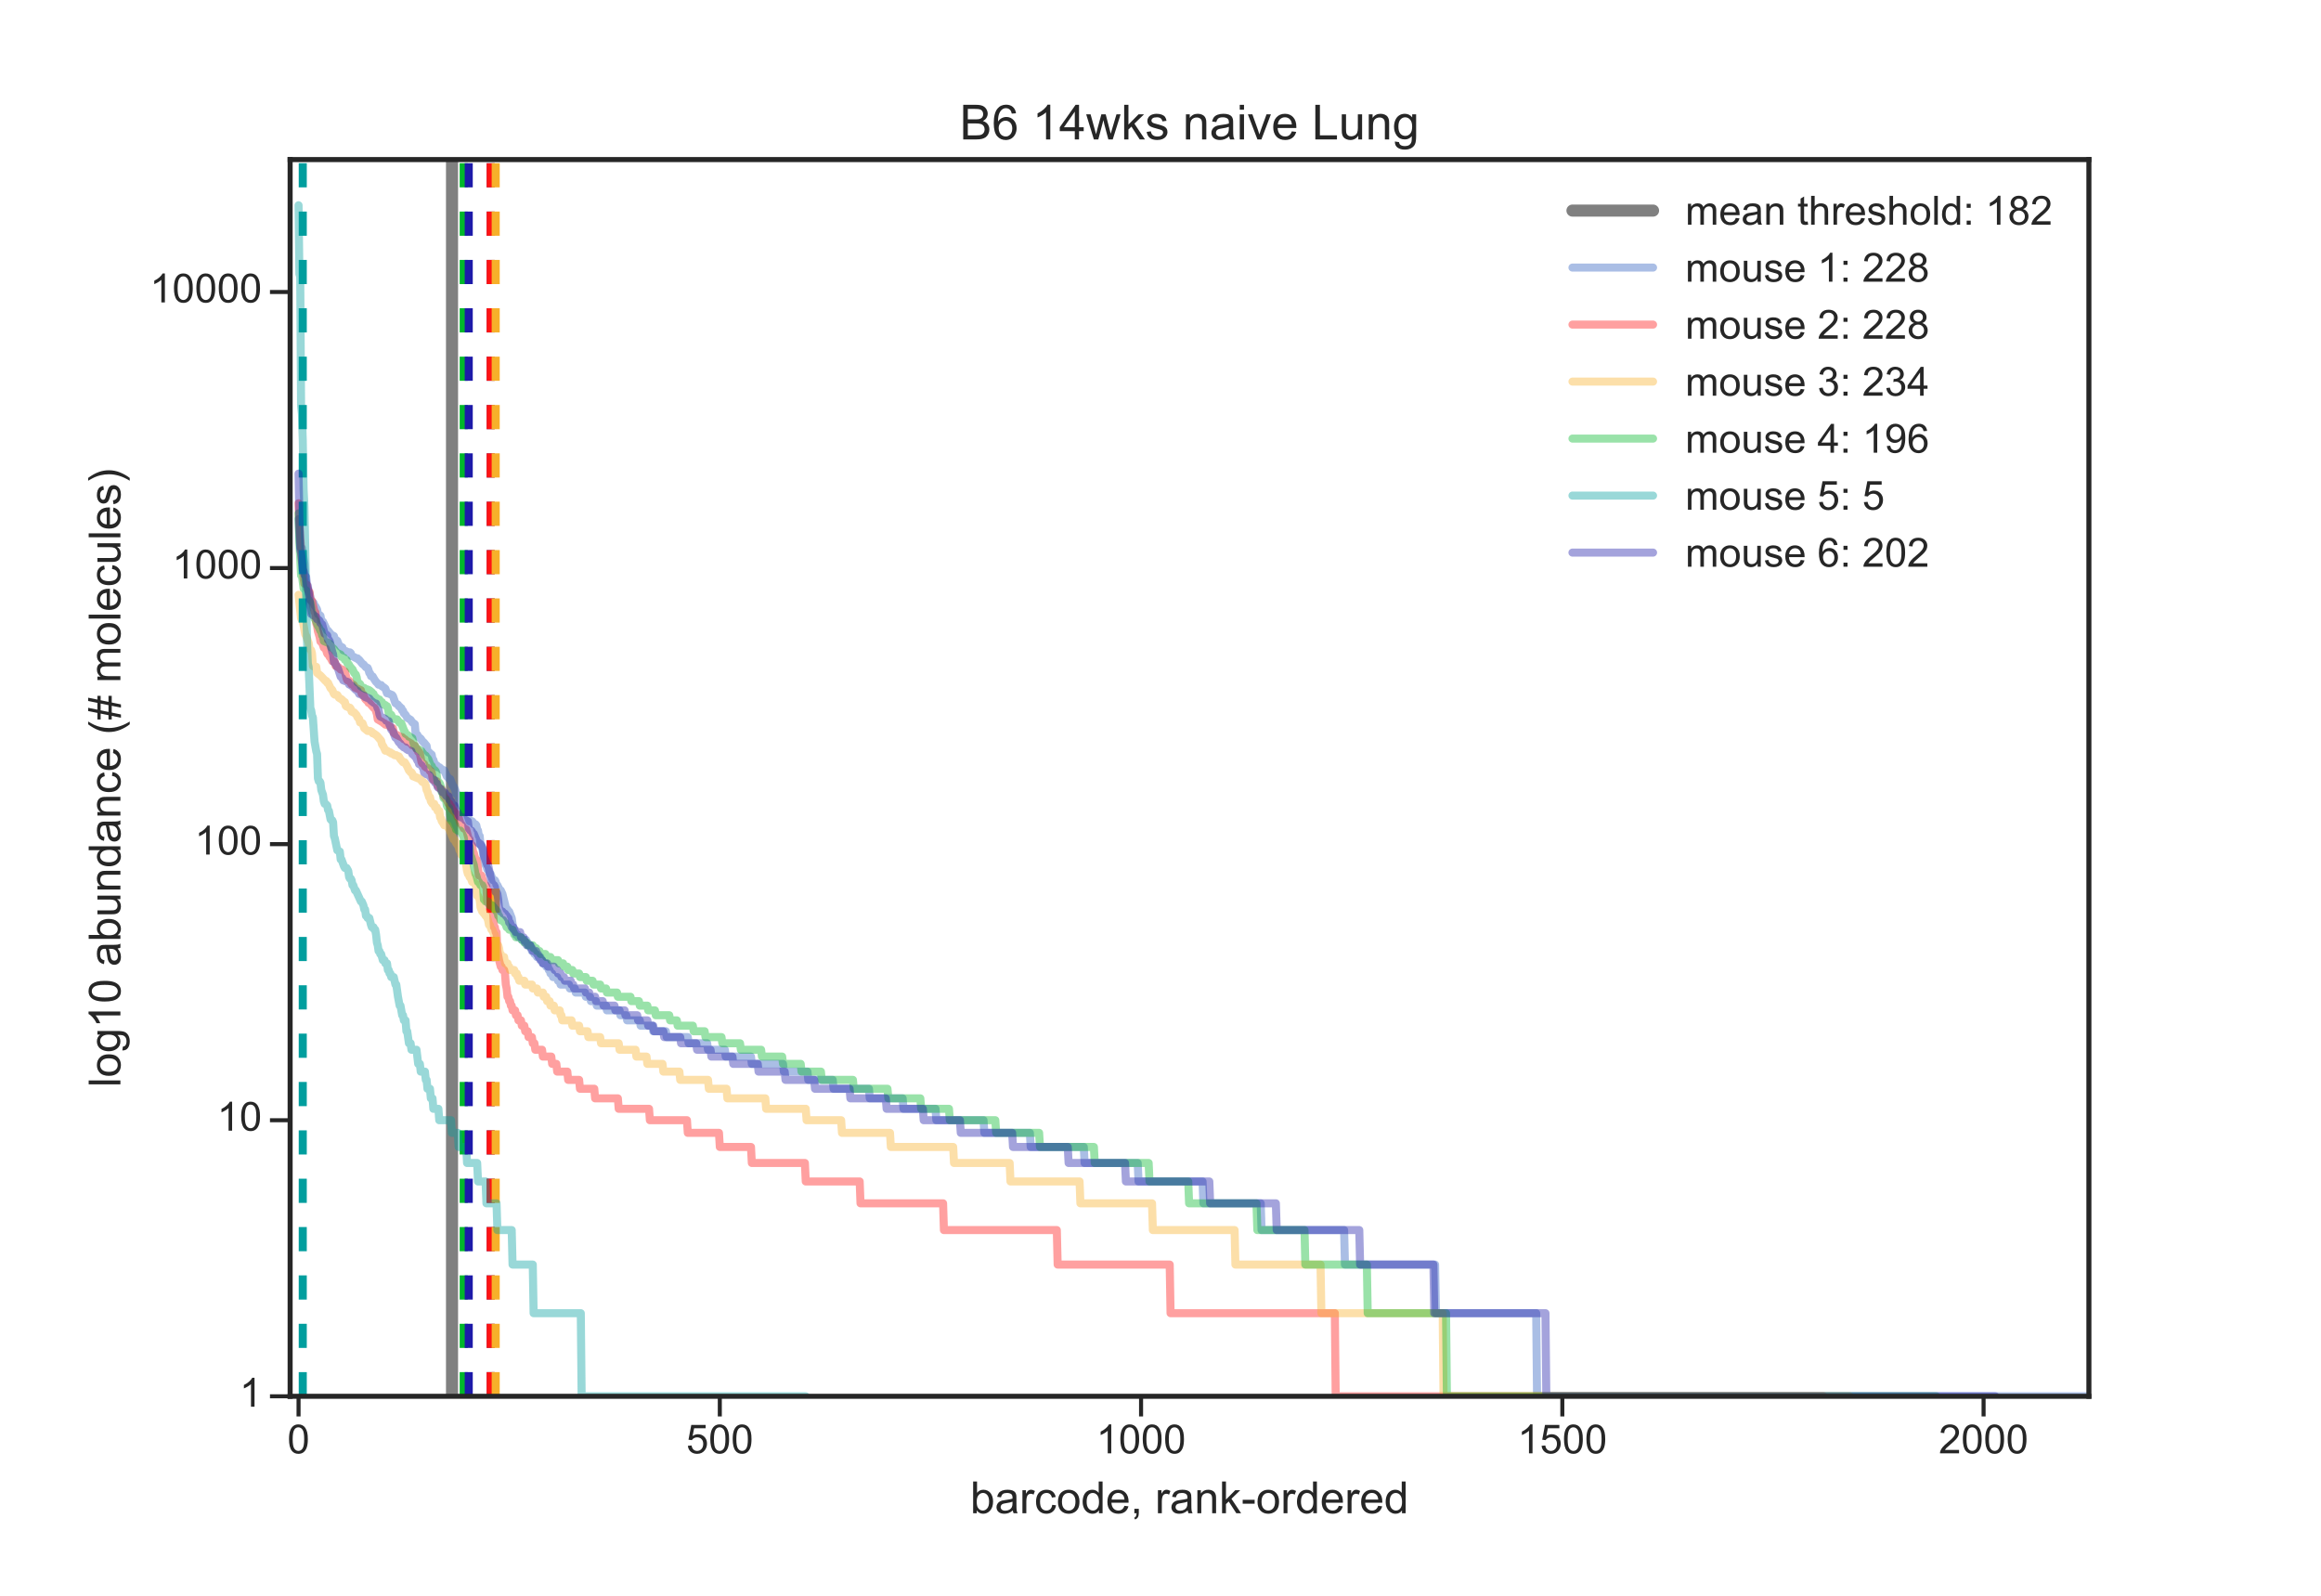 <?xml version="1.0" encoding="utf-8" standalone="no"?>
<!DOCTYPE svg PUBLIC "-//W3C//DTD SVG 1.1//EN"
  "http://www.w3.org/Graphics/SVG/1.1/DTD/svg11.dtd">
<!-- Created with matplotlib (http://matplotlib.org/) -->
<svg height="396pt" version="1.1" viewBox="0 0 576 396" width="576pt" xmlns="http://www.w3.org/2000/svg" xmlns:xlink="http://www.w3.org/1999/xlink">
 <defs>
  <style type="text/css">
*{stroke-linecap:butt;stroke-linejoin:round;stroke-miterlimit:100000;}
  </style>
 </defs>
 <g id="figure_1">
  <g id="patch_1">
   <path d="M 0 396 
L 576 396 
L 576 0 
L 0 0 
z
" style="fill:#ffffff;"/>
  </g>
  <g id="axes_1">
   <g id="patch_2">
    <path d="M 72 346.5 
L 518.4 346.5 
L 518.4 39.6 
L 72 39.6 
z
" style="fill:#ffffff;"/>
   </g>
   <g id="matplotlib.axis_1">
    <g id="xtick_1">
     <g id="line2d_1">
      <defs>
       <path d="M 0 0 
L 0 5 
" id="m2f604fcb04" style="stroke:#262626;"/>
      </defs>
      <g>
       <use style="fill:#262626;stroke:#262626;" x="74.091" xlink:href="#m2f604fcb04" y="346.5"/>
      </g>
     </g>
     <g id="text_1">
      <!-- 0 -->
      <defs>
       <path d="M 4.156 35.297 
Q 4.156 48 6.766 55.734 
Q 9.375 63.484 14.516 67.672 
Q 19.672 71.875 27.484 71.875 
Q 33.25 71.875 37.594 69.547 
Q 41.938 67.234 44.766 62.859 
Q 47.609 58.5 49.219 52.219 
Q 50.828 45.953 50.828 35.297 
Q 50.828 22.703 48.234 14.969 
Q 45.656 7.234 40.5 3 
Q 35.359 -1.219 27.484 -1.219 
Q 17.141 -1.219 11.234 6.203 
Q 4.156 15.141 4.156 35.297 
M 13.188 35.297 
Q 13.188 17.672 17.312 11.828 
Q 21.438 6 27.484 6 
Q 33.547 6 37.672 11.859 
Q 41.797 17.719 41.797 35.297 
Q 41.797 52.984 37.672 58.781 
Q 33.547 64.594 27.391 64.594 
Q 21.344 64.594 17.719 59.469 
Q 13.188 52.938 13.188 35.297 
" id="ArialMT-30"/>
      </defs>
      <g style="fill:#262626;" transform="translate(71.31 360.658)scale(0.1 -0.1)">
       <use xlink:href="#ArialMT-30"/>
      </g>
     </g>
    </g>
    <g id="xtick_2">
     <g id="line2d_2">
      <g>
       <use style="fill:#262626;stroke:#262626;" x="178.634" xlink:href="#m2f604fcb04" y="346.5"/>
      </g>
     </g>
     <g id="text_2">
      <!-- 500 -->
      <defs>
       <path d="M 4.156 18.75 
L 13.375 19.531 
Q 14.406 12.797 18.141 9.391 
Q 21.875 6 27.156 6 
Q 33.5 6 37.891 10.781 
Q 42.281 15.578 42.281 23.484 
Q 42.281 31 38.062 35.344 
Q 33.844 39.703 27 39.703 
Q 22.75 39.703 19.328 37.766 
Q 15.922 35.844 13.969 32.766 
L 5.719 33.844 
L 12.641 70.609 
L 48.25 70.609 
L 48.25 62.203 
L 19.672 62.203 
L 15.828 42.969 
Q 22.266 47.469 29.344 47.469 
Q 38.719 47.469 45.156 40.969 
Q 51.609 34.469 51.609 24.266 
Q 51.609 14.547 45.953 7.469 
Q 39.062 -1.219 27.156 -1.219 
Q 17.391 -1.219 11.203 4.25 
Q 5.031 9.719 4.156 18.75 
" id="ArialMT-35"/>
      </defs>
      <g style="fill:#262626;" transform="translate(170.293 360.658)scale(0.1 -0.1)">
       <use xlink:href="#ArialMT-35"/>
       <use x="55.615" xlink:href="#ArialMT-30"/>
       <use x="111.23" xlink:href="#ArialMT-30"/>
      </g>
     </g>
    </g>
    <g id="xtick_3">
     <g id="line2d_3">
      <g>
       <use style="fill:#262626;stroke:#262626;" x="283.178" xlink:href="#m2f604fcb04" y="346.5"/>
      </g>
     </g>
     <g id="text_3">
      <!-- 1000 -->
      <defs>
       <path d="M 37.25 0 
L 28.469 0 
L 28.469 56 
Q 25.297 52.984 20.141 49.953 
Q 14.984 46.922 10.891 45.406 
L 10.891 53.906 
Q 18.266 57.375 23.781 62.297 
Q 29.297 67.234 31.594 71.875 
L 37.25 71.875 
z
" id="ArialMT-31"/>
      </defs>
      <g style="fill:#262626;" transform="translate(272.056 360.658)scale(0.1 -0.1)">
       <use xlink:href="#ArialMT-31"/>
       <use x="55.615" xlink:href="#ArialMT-30"/>
       <use x="111.23" xlink:href="#ArialMT-30"/>
       <use x="166.846" xlink:href="#ArialMT-30"/>
      </g>
     </g>
    </g>
    <g id="xtick_4">
     <g id="line2d_4">
      <g>
       <use style="fill:#262626;stroke:#262626;" x="387.721" xlink:href="#m2f604fcb04" y="346.5"/>
      </g>
     </g>
     <g id="text_4">
      <!-- 1500 -->
      <g style="fill:#262626;" transform="translate(376.599 360.658)scale(0.1 -0.1)">
       <use xlink:href="#ArialMT-31"/>
       <use x="55.615" xlink:href="#ArialMT-35"/>
       <use x="111.23" xlink:href="#ArialMT-30"/>
       <use x="166.846" xlink:href="#ArialMT-30"/>
      </g>
     </g>
    </g>
    <g id="xtick_5">
     <g id="line2d_5">
      <g>
       <use style="fill:#262626;stroke:#262626;" x="492.264" xlink:href="#m2f604fcb04" y="346.5"/>
      </g>
     </g>
     <g id="text_5">
      <!-- 2000 -->
      <defs>
       <path d="M 50.344 8.453 
L 50.344 0 
L 3.031 0 
Q 2.938 3.172 4.047 6.109 
Q 5.859 10.938 9.828 15.625 
Q 13.812 20.312 21.344 26.469 
Q 33.016 36.031 37.109 41.625 
Q 41.219 47.219 41.219 52.203 
Q 41.219 57.422 37.469 61 
Q 33.734 64.594 27.734 64.594 
Q 21.391 64.594 17.578 60.781 
Q 13.766 56.984 13.719 50.25 
L 4.688 51.172 
Q 5.609 61.281 11.656 66.578 
Q 17.719 71.875 27.938 71.875 
Q 38.234 71.875 44.234 66.156 
Q 50.25 60.453 50.25 52 
Q 50.25 47.703 48.484 43.547 
Q 46.734 39.406 42.656 34.812 
Q 38.578 30.219 29.109 22.219 
Q 21.188 15.578 18.938 13.203 
Q 16.703 10.844 15.234 8.453 
z
" id="ArialMT-32"/>
      </defs>
      <g style="fill:#262626;" transform="translate(481.142 360.658)scale(0.1 -0.1)">
       <use xlink:href="#ArialMT-32"/>
       <use x="55.615" xlink:href="#ArialMT-30"/>
       <use x="111.23" xlink:href="#ArialMT-30"/>
       <use x="166.846" xlink:href="#ArialMT-30"/>
      </g>
     </g>
    </g>
    <g id="text_6">
     <!-- barcode, rank-ordered -->
     <defs>
      <path d="M 40.438 19 
L 49.078 17.875 
Q 47.656 8.938 41.812 3.875 
Q 35.984 -1.172 27.484 -1.172 
Q 16.844 -1.172 10.375 5.781 
Q 3.906 12.75 3.906 25.734 
Q 3.906 34.125 6.688 40.422 
Q 9.469 46.734 15.156 49.875 
Q 20.844 53.031 27.547 53.031 
Q 35.984 53.031 41.359 48.75 
Q 46.734 44.484 48.25 36.625 
L 39.703 35.297 
Q 38.484 40.531 35.375 43.156 
Q 32.281 45.797 27.875 45.797 
Q 21.234 45.797 17.078 41.031 
Q 12.938 36.281 12.938 25.984 
Q 12.938 15.531 16.938 10.797 
Q 20.953 6.062 27.391 6.062 
Q 32.562 6.062 36.031 9.234 
Q 39.5 12.406 40.438 19 
" id="ArialMT-63"/>
      <path d="M 14.703 0 
L 6.547 0 
L 6.547 71.578 
L 15.328 71.578 
L 15.328 46.047 
Q 20.906 53.031 29.547 53.031 
Q 34.328 53.031 38.594 51.094 
Q 42.875 49.172 45.625 45.672 
Q 48.391 42.188 49.953 37.25 
Q 51.516 32.328 51.516 26.703 
Q 51.516 13.375 44.922 6.094 
Q 38.328 -1.172 29.109 -1.172 
Q 19.922 -1.172 14.703 6.5 
z
M 14.594 26.312 
Q 14.594 17 17.141 12.844 
Q 21.297 6.062 28.375 6.062 
Q 34.125 6.062 38.328 11.062 
Q 42.531 16.062 42.531 25.984 
Q 42.531 36.141 38.5 40.969 
Q 34.469 45.797 28.766 45.797 
Q 23 45.797 18.797 40.797 
Q 14.594 35.797 14.594 26.312 
" id="ArialMT-62"/>
      <path d="M 40.438 6.391 
Q 35.547 2.25 31.031 0.531 
Q 26.516 -1.172 21.344 -1.172 
Q 12.797 -1.172 8.203 3 
Q 3.609 7.172 3.609 13.672 
Q 3.609 17.484 5.344 20.625 
Q 7.078 23.781 9.891 25.688 
Q 12.703 27.594 16.219 28.562 
Q 18.797 29.25 24.031 29.891 
Q 34.672 31.156 39.703 32.906 
Q 39.75 34.719 39.75 35.203 
Q 39.75 40.578 37.25 42.781 
Q 33.891 45.75 27.25 45.75 
Q 21.047 45.75 18.094 43.578 
Q 15.141 41.406 13.719 35.891 
L 5.125 37.062 
Q 6.297 42.578 8.984 45.969 
Q 11.672 49.359 16.75 51.188 
Q 21.828 53.031 28.516 53.031 
Q 35.156 53.031 39.297 51.469 
Q 43.453 49.906 45.406 47.531 
Q 47.359 45.172 48.141 41.547 
Q 48.578 39.312 48.578 33.453 
L 48.578 21.734 
Q 48.578 9.469 49.141 6.219 
Q 49.703 2.984 51.375 0 
L 42.188 0 
Q 40.828 2.734 40.438 6.391 
M 39.703 26.031 
Q 34.906 24.078 25.344 22.703 
Q 19.922 21.922 17.672 20.938 
Q 15.438 19.969 14.203 18.094 
Q 12.984 16.219 12.984 13.922 
Q 12.984 10.406 15.641 8.062 
Q 18.312 5.719 23.438 5.719 
Q 28.516 5.719 32.469 7.938 
Q 36.422 10.156 38.281 14.016 
Q 39.703 17 39.703 22.797 
z
" id="ArialMT-61"/>
      <path d="M 42.094 16.703 
L 51.172 15.578 
Q 49.031 7.625 43.219 3.219 
Q 37.406 -1.172 28.375 -1.172 
Q 17 -1.172 10.328 5.828 
Q 3.656 12.844 3.656 25.484 
Q 3.656 38.578 10.391 45.797 
Q 17.141 53.031 27.875 53.031 
Q 38.281 53.031 44.875 45.953 
Q 51.469 38.875 51.469 26.031 
Q 51.469 25.25 51.422 23.688 
L 12.75 23.688 
Q 13.234 15.141 17.578 10.594 
Q 21.922 6.062 28.422 6.062 
Q 33.25 6.062 36.672 8.594 
Q 40.094 11.141 42.094 16.703 
M 13.234 30.906 
L 42.188 30.906 
Q 41.609 37.453 38.875 40.719 
Q 34.672 45.797 27.984 45.797 
Q 21.922 45.797 17.797 41.75 
Q 13.672 37.703 13.234 30.906 
" id="ArialMT-65"/>
      <path d="M 40.234 0 
L 40.234 6.547 
Q 35.297 -1.172 25.734 -1.172 
Q 19.531 -1.172 14.328 2.25 
Q 9.125 5.672 6.266 11.797 
Q 3.422 17.922 3.422 25.875 
Q 3.422 33.641 6 39.969 
Q 8.594 46.297 13.766 49.656 
Q 18.953 53.031 25.344 53.031 
Q 30.031 53.031 33.688 51.047 
Q 37.359 49.078 39.656 45.906 
L 39.656 71.578 
L 48.391 71.578 
L 48.391 0 
z
M 12.453 25.875 
Q 12.453 15.922 16.641 10.984 
Q 20.844 6.062 26.562 6.062 
Q 32.328 6.062 36.344 10.766 
Q 40.375 15.484 40.375 25.141 
Q 40.375 35.797 36.266 40.766 
Q 32.172 45.75 26.172 45.75 
Q 20.312 45.75 16.375 40.969 
Q 12.453 36.188 12.453 25.875 
" id="ArialMT-64"/>
      <path d="M 3.172 21.484 
L 3.172 30.328 
L 30.172 30.328 
L 30.172 21.484 
z
" id="ArialMT-2d"/>
      <path d="M 8.891 0 
L 8.891 10.016 
L 18.891 10.016 
L 18.891 0 
Q 18.891 -5.516 16.938 -8.906 
Q 14.984 -12.312 10.75 -14.156 
L 8.297 -10.406 
Q 11.078 -9.188 12.391 -6.812 
Q 13.719 -4.438 13.875 0 
z
" id="ArialMT-2c"/>
      <path d="M 6.5 0 
L 6.5 51.859 
L 14.406 51.859 
L 14.406 44 
Q 17.438 49.516 20 51.266 
Q 22.562 53.031 25.641 53.031 
Q 30.078 53.031 34.672 50.203 
L 31.641 42.047 
Q 28.422 43.953 25.203 43.953 
Q 22.312 43.953 20.016 42.219 
Q 17.719 40.484 16.75 37.406 
Q 15.281 32.719 15.281 27.156 
L 15.281 0 
z
" id="ArialMT-72"/>
      <path d="M 6.641 0 
L 6.641 71.578 
L 15.438 71.578 
L 15.438 30.766 
L 36.234 51.859 
L 47.609 51.859 
L 27.781 32.625 
L 49.609 0 
L 38.766 0 
L 21.625 26.516 
L 15.438 20.562 
L 15.438 0 
z
" id="ArialMT-6b"/>
      <path d="M 3.328 25.922 
Q 3.328 40.328 11.328 47.266 
Q 18.016 53.031 27.641 53.031 
Q 38.328 53.031 45.109 46.016 
Q 51.906 39.016 51.906 26.656 
Q 51.906 16.656 48.906 10.906 
Q 45.906 5.172 40.156 2 
Q 34.422 -1.172 27.641 -1.172 
Q 16.75 -1.172 10.031 5.812 
Q 3.328 12.797 3.328 25.922 
M 12.359 25.922 
Q 12.359 15.969 16.703 11.016 
Q 21.047 6.062 27.641 6.062 
Q 34.188 6.062 38.531 11.031 
Q 42.875 16.016 42.875 26.219 
Q 42.875 35.844 38.5 40.797 
Q 34.125 45.75 27.641 45.75 
Q 21.047 45.75 16.703 40.812 
Q 12.359 35.891 12.359 25.922 
" id="ArialMT-6f"/>
      <path d="M 6.594 0 
L 6.594 51.859 
L 14.5 51.859 
L 14.5 44.484 
Q 20.219 53.031 31 53.031 
Q 35.688 53.031 39.625 51.344 
Q 43.562 49.656 45.516 46.922 
Q 47.469 44.188 48.25 40.438 
Q 48.734 37.984 48.734 31.891 
L 48.734 0 
L 39.938 0 
L 39.938 31.547 
Q 39.938 36.922 38.906 39.578 
Q 37.891 42.234 35.281 43.812 
Q 32.672 45.406 29.156 45.406 
Q 23.531 45.406 19.453 41.844 
Q 15.375 38.281 15.375 28.328 
L 15.375 0 
z
" id="ArialMT-6e"/>
      <path id="ArialMT-20"/>
     </defs>
     <g style="fill:#262626;" transform="translate(240.785 375.519)scale(0.11 -0.11)">
      <use xlink:href="#ArialMT-62"/>
      <use x="55.615" xlink:href="#ArialMT-61"/>
      <use x="111.23" xlink:href="#ArialMT-72"/>
      <use x="144.531" xlink:href="#ArialMT-63"/>
      <use x="194.531" xlink:href="#ArialMT-6f"/>
      <use x="250.146" xlink:href="#ArialMT-64"/>
      <use x="305.762" xlink:href="#ArialMT-65"/>
      <use x="361.377" xlink:href="#ArialMT-2c"/>
      <use x="389.16" xlink:href="#ArialMT-20"/>
      <use x="416.943" xlink:href="#ArialMT-72"/>
      <use x="450.244" xlink:href="#ArialMT-61"/>
      <use x="505.859" xlink:href="#ArialMT-6e"/>
      <use x="561.475" xlink:href="#ArialMT-6b"/>
      <use x="611.475" xlink:href="#ArialMT-2d"/>
      <use x="644.775" xlink:href="#ArialMT-6f"/>
      <use x="700.391" xlink:href="#ArialMT-72"/>
      <use x="733.691" xlink:href="#ArialMT-64"/>
      <use x="789.307" xlink:href="#ArialMT-65"/>
      <use x="844.922" xlink:href="#ArialMT-72"/>
      <use x="878.223" xlink:href="#ArialMT-65"/>
      <use x="933.838" xlink:href="#ArialMT-64"/>
     </g>
    </g>
   </g>
   <g id="matplotlib.axis_2">
    <g id="ytick_1">
     <g id="line2d_6">
      <defs>
       <path d="M 0 0 
L -5 0 
" id="md1ffaa6c31" style="stroke:#262626;"/>
      </defs>
      <g>
       <use style="fill:#262626;stroke:#262626;" x="72.0" xlink:href="#md1ffaa6c31" y="346.5"/>
      </g>
     </g>
     <g id="text_7">
      <!-- 1 -->
      <g style="fill:#262626;" transform="translate(59.439 349.085)scale(0.1 -0.1)">
       <use xlink:href="#ArialMT-31"/>
      </g>
     </g>
    </g>
    <g id="ytick_2">
     <g id="line2d_7">
      <g>
       <use style="fill:#262626;stroke:#262626;" x="72.0" xlink:href="#md1ffaa6c31" y="277.989"/>
      </g>
     </g>
     <g id="text_8">
      <!-- 10 -->
      <g style="fill:#262626;" transform="translate(53.878 280.575)scale(0.1 -0.1)">
       <use xlink:href="#ArialMT-31"/>
       <use x="55.615" xlink:href="#ArialMT-30"/>
      </g>
     </g>
    </g>
    <g id="ytick_3">
     <g id="line2d_8">
      <g>
       <use style="fill:#262626;stroke:#262626;" x="72.0" xlink:href="#md1ffaa6c31" y="209.479"/>
      </g>
     </g>
     <g id="text_9">
      <!-- 100 -->
      <g style="fill:#262626;" transform="translate(48.317 212.064)scale(0.1 -0.1)">
       <use xlink:href="#ArialMT-31"/>
       <use x="55.615" xlink:href="#ArialMT-30"/>
       <use x="111.23" xlink:href="#ArialMT-30"/>
      </g>
     </g>
    </g>
    <g id="ytick_4">
     <g id="line2d_9">
      <g>
       <use style="fill:#262626;stroke:#262626;" x="72.0" xlink:href="#md1ffaa6c31" y="140.968"/>
      </g>
     </g>
     <g id="text_10">
      <!-- 1000 -->
      <g style="fill:#262626;" transform="translate(42.756 143.553)scale(0.1 -0.1)">
       <use xlink:href="#ArialMT-31"/>
       <use x="55.615" xlink:href="#ArialMT-30"/>
       <use x="111.23" xlink:href="#ArialMT-30"/>
       <use x="166.846" xlink:href="#ArialMT-30"/>
      </g>
     </g>
    </g>
    <g id="ytick_5">
     <g id="line2d_10">
      <g>
       <use style="fill:#262626;stroke:#262626;" x="72.0" xlink:href="#md1ffaa6c31" y="72.457"/>
      </g>
     </g>
     <g id="text_11">
      <!-- 10000 -->
      <g style="fill:#262626;" transform="translate(37.195 75.043)scale(0.1 -0.1)">
       <use xlink:href="#ArialMT-31"/>
       <use x="55.615" xlink:href="#ArialMT-30"/>
       <use x="111.23" xlink:href="#ArialMT-30"/>
       <use x="166.846" xlink:href="#ArialMT-30"/>
       <use x="222.461" xlink:href="#ArialMT-30"/>
      </g>
     </g>
    </g>
    <g id="text_12">
     <!-- log10 abundance (# molecules) -->
     <defs>
      <path d="M 4.984 -4.297 
L 13.531 -5.562 
Q 14.062 -9.516 16.5 -11.328 
Q 19.781 -13.766 25.438 -13.766 
Q 31.547 -13.766 34.859 -11.328 
Q 38.188 -8.891 39.359 -4.5 
Q 40.047 -1.812 39.984 6.781 
Q 34.234 0 25.641 0 
Q 14.938 0 9.078 7.719 
Q 3.219 15.438 3.219 26.219 
Q 3.219 33.641 5.906 39.906 
Q 8.594 46.188 13.688 49.609 
Q 18.797 53.031 25.688 53.031 
Q 34.859 53.031 40.828 45.609 
L 40.828 51.859 
L 48.922 51.859 
L 48.922 7.031 
Q 48.922 -5.078 46.453 -10.125 
Q 44 -15.188 38.641 -18.109 
Q 33.297 -21.047 25.484 -21.047 
Q 16.219 -21.047 10.5 -16.875 
Q 4.781 -12.703 4.984 -4.297 
M 12.25 26.859 
Q 12.25 16.656 16.297 11.969 
Q 20.359 7.281 26.469 7.281 
Q 32.516 7.281 36.609 11.938 
Q 40.719 16.609 40.719 26.562 
Q 40.719 36.078 36.5 40.906 
Q 32.281 45.75 26.312 45.75 
Q 20.453 45.75 16.344 40.984 
Q 12.25 36.234 12.25 26.859 
" id="ArialMT-67"/>
      <path d="M 40.578 0 
L 40.578 7.625 
Q 34.516 -1.172 24.125 -1.172 
Q 19.531 -1.172 15.547 0.578 
Q 11.578 2.344 9.641 5 
Q 7.719 7.672 6.938 11.531 
Q 6.391 14.109 6.391 19.734 
L 6.391 51.859 
L 15.188 51.859 
L 15.188 23.094 
Q 15.188 16.219 15.719 13.812 
Q 16.547 10.359 19.234 8.375 
Q 21.922 6.391 25.875 6.391 
Q 29.828 6.391 33.297 8.422 
Q 36.766 10.453 38.203 13.938 
Q 39.656 17.438 39.656 24.078 
L 39.656 51.859 
L 48.438 51.859 
L 48.438 0 
z
" id="ArialMT-75"/>
      <path d="M 23.391 -21.047 
Q 16.109 -11.859 11.078 0.438 
Q 6.062 12.75 6.062 25.922 
Q 6.062 37.547 9.812 48.188 
Q 14.203 60.547 23.391 72.797 
L 29.688 72.797 
Q 23.781 62.641 21.875 58.297 
Q 18.891 51.562 17.188 44.234 
Q 15.094 35.109 15.094 25.875 
Q 15.094 2.391 29.688 -21.047 
z
" id="ArialMT-28"/>
      <path d="M 3.078 15.484 
L 11.766 16.844 
Q 12.5 11.625 15.844 8.844 
Q 19.188 6.062 25.203 6.062 
Q 31.25 6.062 34.172 8.516 
Q 37.109 10.984 37.109 14.312 
Q 37.109 17.281 34.516 19 
Q 32.719 20.172 25.531 21.969 
Q 15.875 24.422 12.141 26.203 
Q 8.406 27.984 6.469 31.125 
Q 4.547 34.281 4.547 38.094 
Q 4.547 41.547 6.125 44.5 
Q 7.719 47.469 10.453 49.422 
Q 12.5 50.922 16.031 51.969 
Q 19.578 53.031 23.641 53.031 
Q 29.734 53.031 34.344 51.266 
Q 38.969 49.516 41.156 46.5 
Q 43.359 43.5 44.188 38.484 
L 35.594 37.312 
Q 35.016 41.312 32.203 43.547 
Q 29.391 45.797 24.266 45.797 
Q 18.219 45.797 15.625 43.797 
Q 13.031 41.797 13.031 39.109 
Q 13.031 37.406 14.109 36.031 
Q 15.188 34.625 17.484 33.688 
Q 18.797 33.203 25.25 31.453 
Q 34.578 28.953 38.25 27.359 
Q 41.938 25.781 44.031 22.75 
Q 46.141 19.734 46.141 15.234 
Q 46.141 10.844 43.578 6.953 
Q 41.016 3.078 36.172 0.953 
Q 31.344 -1.172 25.25 -1.172 
Q 15.141 -1.172 9.844 3.031 
Q 4.547 7.234 3.078 15.484 
" id="ArialMT-73"/>
      <path d="M 6.391 0 
L 6.391 71.578 
L 15.188 71.578 
L 15.188 0 
z
" id="ArialMT-6c"/>
      <path d="M 12.359 -21.047 
L 6.062 -21.047 
Q 20.656 2.391 20.656 25.875 
Q 20.656 35.062 18.562 44.094 
Q 16.891 51.422 13.922 58.156 
Q 12.016 62.547 6.062 72.797 
L 12.359 72.797 
Q 21.531 60.547 25.922 48.188 
Q 29.688 37.547 29.688 25.922 
Q 29.688 12.75 24.625 0.438 
Q 19.578 -11.859 12.359 -21.047 
" id="ArialMT-29"/>
      <path d="M 6.594 0 
L 6.594 51.859 
L 14.453 51.859 
L 14.453 44.578 
Q 16.891 48.391 20.938 50.703 
Q 25 53.031 30.172 53.031 
Q 35.938 53.031 39.625 50.641 
Q 43.312 48.25 44.828 43.953 
Q 50.984 53.031 60.844 53.031 
Q 68.562 53.031 72.703 48.75 
Q 76.859 44.484 76.859 35.594 
L 76.859 0 
L 68.109 0 
L 68.109 32.672 
Q 68.109 37.938 67.25 40.25 
Q 66.406 42.578 64.156 43.984 
Q 61.922 45.406 58.891 45.406 
Q 53.422 45.406 49.797 41.766 
Q 46.188 38.141 46.188 30.125 
L 46.188 0 
L 37.406 0 
L 37.406 33.688 
Q 37.406 39.547 35.25 42.469 
Q 33.109 45.406 28.219 45.406 
Q 24.516 45.406 21.359 43.453 
Q 18.219 41.5 16.797 37.734 
Q 15.375 33.984 15.375 26.906 
L 15.375 0 
z
" id="ArialMT-6d"/>
      <path d="M 5.031 -1.219 
L 9.281 19.578 
L 1.031 19.578 
L 1.031 26.859 
L 10.75 26.859 
L 14.359 44.578 
L 1.031 44.578 
L 1.031 51.859 
L 15.828 51.859 
L 20.062 72.797 
L 27.391 72.797 
L 23.141 51.859 
L 38.531 51.859 
L 42.781 72.797 
L 50.141 72.797 
L 45.906 51.859 
L 54.344 51.859 
L 54.344 44.578 
L 44.438 44.578 
L 40.766 26.859 
L 54.344 26.859 
L 54.344 19.578 
L 39.312 19.578 
L 35.062 -1.219 
L 27.734 -1.219 
L 31.938 19.578 
L 16.609 19.578 
L 12.359 -1.219 
z
M 18.062 26.859 
L 33.406 26.859 
L 37.062 44.578 
L 21.688 44.578 
z
" id="ArialMT-23"/>
     </defs>
     <g style="fill:#262626;" transform="translate(29.88 269.789)rotate(-90.0)scale(0.11 -0.11)">
      <use xlink:href="#ArialMT-6c"/>
      <use x="22.217" xlink:href="#ArialMT-6f"/>
      <use x="77.832" xlink:href="#ArialMT-67"/>
      <use x="133.447" xlink:href="#ArialMT-31"/>
      <use x="189.062" xlink:href="#ArialMT-30"/>
      <use x="244.678" xlink:href="#ArialMT-20"/>
      <use x="272.461" xlink:href="#ArialMT-61"/>
      <use x="328.076" xlink:href="#ArialMT-62"/>
      <use x="383.691" xlink:href="#ArialMT-75"/>
      <use x="439.307" xlink:href="#ArialMT-6e"/>
      <use x="494.922" xlink:href="#ArialMT-64"/>
      <use x="550.537" xlink:href="#ArialMT-61"/>
      <use x="606.152" xlink:href="#ArialMT-6e"/>
      <use x="661.768" xlink:href="#ArialMT-63"/>
      <use x="711.768" xlink:href="#ArialMT-65"/>
      <use x="767.383" xlink:href="#ArialMT-20"/>
      <use x="795.166" xlink:href="#ArialMT-28"/>
      <use x="828.467" xlink:href="#ArialMT-23"/>
      <use x="884.082" xlink:href="#ArialMT-20"/>
      <use x="911.865" xlink:href="#ArialMT-6d"/>
      <use x="995.166" xlink:href="#ArialMT-6f"/>
      <use x="1050.781" xlink:href="#ArialMT-6c"/>
      <use x="1072.998" xlink:href="#ArialMT-65"/>
      <use x="1128.613" xlink:href="#ArialMT-63"/>
      <use x="1178.613" xlink:href="#ArialMT-75"/>
      <use x="1234.229" xlink:href="#ArialMT-6c"/>
      <use x="1256.445" xlink:href="#ArialMT-65"/>
      <use x="1312.061" xlink:href="#ArialMT-73"/>
      <use x="1362.061" xlink:href="#ArialMT-29"/>
     </g>
    </g>
   </g>
   <g id="line2d_11">
    <path clip-path="url(#p80a2034c22)" d="M 112.179 346.5 
L 112.179 39.6 
" style="fill:none;stroke:#808080;stroke-linecap:round;stroke-width:3.0;"/>
   </g>
   <g id="line2d_12">
    <path clip-path="url(#p80a2034c22)" d="M 74.091 128.844 
L 74.3 132.617 
L 74.509 135.792 
L 74.927 136.018 
L 75.554 139.944 
L 75.764 143.807 
L 75.973 144.469 
L 76.182 145.979 
L 76.391 146.12 
L 76.6 147.128 
L 76.809 147.164 
L 77.227 149.094 
L 77.854 149.647 
L 78.064 150.25 
L 78.273 150.454 
L 78.691 151.242 
L 78.9 152.399 
L 79.318 152.619 
L 79.527 152.795 
L 79.736 154.015 
L 80.154 154.293 
L 81.2 156.466 
L 81.409 156.516 
L 82.245 157.537 
L 82.663 157.745 
L 82.873 157.85 
L 83.082 158.594 
L 83.709 159.028 
L 84.127 160.083 
L 84.545 160.54 
L 84.754 160.54 
L 84.963 160.655 
L 85.172 161.355 
L 86.009 161.651 
L 86.218 161.831 
L 86.845 161.891 
L 87.054 162.072 
L 87.263 162.806 
L 87.891 163.055 
L 88.309 163.306 
L 88.727 163.37 
L 88.936 163.687 
L 89.145 163.751 
L 89.981 164.793 
L 90.191 164.859 
L 90.818 165.599 
L 91.236 165.735 
L 91.445 166.218 
L 91.654 166.993 
L 91.863 167.136 
L 92.072 167.788 
L 92.49 167.862 
L 92.909 168.605 
L 93.327 169.214 
L 93.536 169.368 
L 93.954 169.914 
L 94.581 169.993 
L 94.79 170.311 
L 95.209 170.551 
L 95.627 170.874 
L 96.045 172.035 
L 96.463 172.119 
L 97.299 172.46 
L 97.509 172.719 
L 98.136 174.501 
L 98.763 174.871 
L 98.972 175.245 
L 99.181 175.339 
L 99.39 175.624 
L 99.599 175.719 
L 99.809 176.299 
L 100.018 176.397 
L 100.227 176.99 
L 100.645 177.392 
L 101.063 178.109 
L 101.899 178.632 
L 102.318 179.272 
L 102.945 179.706 
L 103.154 182.097 
L 103.363 182.335 
L 103.572 182.335 
L 103.781 182.817 
L 104.408 183.306 
L 104.827 183.93 
L 105.245 184.311 
L 105.872 185.087 
L 106.081 186.428 
L 106.29 186.703 
L 106.499 186.703 
L 106.917 187.121 
L 107.127 187.262 
L 107.336 188.412 
L 107.545 188.559 
L 107.963 189.915 
L 108.381 189.915 
L 108.59 190.381 
L 109.008 190.381 
L 109.217 190.538 
L 109.636 191.014 
L 109.845 191.014 
L 110.054 191.175 
L 110.263 191.175 
L 110.89 192.658 
L 111.099 192.828 
L 111.517 193.342 
L 111.726 193.342 
L 112.354 194.942 
L 112.563 195.125 
L 112.981 196.057 
L 113.19 197.02 
L 113.399 197.02 
L 113.817 197.614 
L 114.026 199.256 
L 114.445 199.256 
L 114.654 200.112 
L 114.863 200.112 
L 115.072 200.771 
L 115.49 200.771 
L 116.535 203.807 
L 117.163 203.807 
L 117.372 204.054 
L 117.581 204.554 
L 117.999 204.554 
L 118.208 204.807 
L 118.417 205.842 
L 118.626 206.107 
L 118.835 207.466 
L 119.044 207.466 
L 119.254 209.778 
L 119.463 209.778 
L 119.672 210.385 
L 120.09 212.946 
L 120.299 213.282 
L 120.508 214.666 
L 120.717 215.023 
L 120.926 215.748 
L 121.135 215.748 
L 121.554 216.871 
L 121.763 216.871 
L 122.181 218.038 
L 122.39 218.438 
L 122.808 218.438 
L 123.017 218.843 
L 123.226 219.669 
L 123.435 219.669 
L 124.063 220.954 
L 124.272 220.954 
L 124.69 221.842 
L 125.526 225.178 
L 125.735 225.686 
L 125.944 225.686 
L 126.153 226.204 
L 126.363 226.204 
L 126.99 227.813 
L 127.408 230.704 
L 127.617 230.704 
L 128.035 231.943 
L 128.453 231.943 
L 128.662 232.583 
L 129.29 232.583 
L 129.499 233.237 
L 130.544 233.237 
L 130.753 233.906 
L 130.962 233.906 
L 131.172 234.59 
L 131.59 234.59 
L 132.008 236.007 
L 132.426 236.007 
L 132.635 236.742 
L 133.053 236.742 
L 133.262 237.495 
L 134.099 237.495 
L 134.308 238.268 
L 134.517 238.268 
L 134.726 239.061 
L 135.353 239.061 
L 135.562 239.877 
L 135.981 239.877 
L 136.19 240.715 
L 136.399 240.715 
L 136.608 241.577 
L 137.026 241.577 
L 137.235 242.466 
L 138.28 242.466 
L 138.49 243.381 
L 138.908 243.381 
L 139.117 244.326 
L 141.208 244.326 
L 141.417 245.301 
L 142.671 245.301 
L 142.88 246.31 
L 145.18 246.31 
L 145.389 247.354 
L 146.435 247.354 
L 146.644 248.436 
L 147.898 248.436 
L 148.108 249.559 
L 150.407 249.559 
L 150.617 250.726 
L 153.753 250.726 
L 153.962 251.941 
L 155.426 251.941 
L 155.635 253.207 
L 158.771 253.207 
L 158.98 254.53 
L 161.907 254.53 
L 162.116 255.914 
L 165.253 255.914 
L 165.462 257.366 
L 170.689 257.366 
L 170.898 258.892 
L 175.498 258.892 
L 175.707 260.5 
L 179.889 260.5 
L 180.098 262.201 
L 186.37 262.201 
L 186.579 264.005 
L 194.316 264.005 
L 194.525 265.925 
L 200.379 265.925 
L 200.588 267.978 
L 206.652 267.978 
L 206.861 270.183 
L 215.643 270.183 
L 215.852 272.565 
L 224.006 272.565 
L 224.215 275.154 
L 232.16 275.154 
L 232.369 277.989 
L 244.078 277.989 
L 244.287 281.124 
L 255.578 281.124 
L 255.787 284.629 
L 268.96 284.629 
L 269.169 288.602 
L 282.341 288.602 
L 282.55 293.188 
L 298.441 293.188 
L 298.65 298.613 
L 312.868 298.613 
L 313.077 305.252 
L 333.567 305.252 
L 333.776 313.812 
L 356.149 313.812 
L 356.358 325.876 
L 381.239 325.876 
L 381.448 346.5 
L 518.191 346.5 
L 518.191 346.5 
" style="fill:none;opacity:0.4;stroke:#2c5ebf;stroke-linecap:round;stroke-width:2.0;"/>
   </g>
   <g id="line2d_13">
    <path clip-path="url(#p80a2034c22)" d="M 121.763 346.5 
L 121.763 39.6 
" style="fill:none;stroke:#2c5ebf;stroke-dasharray:6,6;stroke-dashoffset:0.0;stroke-width:2.0;"/>
   </g>
   <g id="line2d_14">
    <path clip-path="url(#p80a2034c22)" d="M 74.091 124.884 
L 74.3 129.831 
L 74.509 133.461 
L 74.927 138.678 
L 75.136 140.262 
L 75.345 143.546 
L 75.554 144.873 
L 76.182 145.146 
L 76.391 146.369 
L 76.809 146.873 
L 77.018 148.861 
L 77.436 149.094 
L 78.064 151.88 
L 78.273 151.966 
L 78.482 154.715 
L 78.691 155.336 
L 78.9 156.667 
L 79.318 158.061 
L 79.527 159.192 
L 79.945 159.523 
L 80.363 160.712 
L 80.573 160.886 
L 80.782 160.886 
L 81.2 162.193 
L 81.409 162.437 
L 81.618 162.498 
L 81.827 163.055 
L 82.036 163.244 
L 82.454 164.073 
L 82.873 164.202 
L 83.082 164.202 
L 83.291 165.26 
L 83.709 165.328 
L 83.918 165.599 
L 84.127 165.667 
L 84.545 166.149 
L 84.963 166.149 
L 85.382 166.568 
L 85.591 166.638 
L 86.009 168.38 
L 86.218 168.832 
L 86.636 168.908 
L 87.054 169.523 
L 87.263 169.836 
L 87.681 169.914 
L 87.891 170.151 
L 88.1 170.631 
L 89.563 171.284 
L 89.772 172.204 
L 90.191 172.375 
L 90.609 173.419 
L 91.027 173.865 
L 91.236 173.955 
L 91.445 174.409 
L 91.654 174.409 
L 92.7 175.624 
L 92.909 175.624 
L 93.118 175.911 
L 93.536 177.19 
L 93.745 178.527 
L 95 179.272 
L 95.209 179.488 
L 95.418 179.488 
L 95.627 179.816 
L 96.254 179.926 
L 96.881 180.37 
L 97.09 180.594 
L 97.299 180.594 
L 97.509 180.707 
L 97.718 181.861 
L 98.136 182.216 
L 99.599 182.938 
L 99.809 182.938 
L 100.227 183.43 
L 100.436 183.43 
L 100.854 183.804 
L 101.063 184.057 
L 101.272 184.057 
L 102.108 184.567 
L 102.318 184.956 
L 102.736 185.087 
L 102.945 185.087 
L 103.363 185.884 
L 103.572 186.019 
L 103.781 186.565 
L 103.99 186.565 
L 104.199 186.981 
L 104.618 189.154 
L 104.827 189.456 
L 105.036 189.456 
L 105.245 189.608 
L 105.454 190.225 
L 105.872 190.538 
L 106.081 190.538 
L 106.29 190.696 
L 106.708 191.336 
L 106.917 191.336 
L 107.127 191.661 
L 107.336 192.999 
L 107.545 193.516 
L 107.754 193.69 
L 107.963 193.69 
L 108.172 193.866 
L 108.381 193.866 
L 108.59 194.942 
L 109.008 195.494 
L 109.427 195.869 
L 109.636 195.869 
L 110.054 197.415 
L 110.472 198.016 
L 110.681 198.219 
L 111.308 199.467 
L 111.517 199.467 
L 111.726 200.112 
L 111.936 200.112 
L 112.145 200.771 
L 113.19 201.902 
L 113.608 202.839 
L 113.817 202.839 
L 114.236 204.303 
L 114.654 204.807 
L 115.072 205.58 
L 115.281 205.58 
L 115.49 205.842 
L 115.699 205.842 
L 116.326 208.312 
L 116.535 208.312 
L 116.745 209.479 
L 116.954 209.778 
L 117.163 209.778 
L 117.372 211.32 
L 117.581 211.638 
L 117.999 213.282 
L 118.208 213.282 
L 118.417 213.966 
L 118.835 217.255 
L 119.463 217.255 
L 120.09 219.253 
L 120.299 219.669 
L 120.508 219.669 
L 120.717 220.091 
L 120.926 223.702 
L 121.344 224.678 
L 121.554 225.686 
L 122.181 225.686 
L 122.39 226.73 
L 122.599 230.102 
L 122.808 230.102 
L 123.017 231.317 
L 123.226 231.317 
L 123.435 236.007 
L 123.853 238.268 
L 124.272 239.877 
L 124.481 239.877 
L 124.69 240.715 
L 125.108 240.715 
L 125.317 241.577 
L 125.526 244.326 
L 125.735 245.301 
L 125.944 247.354 
L 126.153 247.354 
L 126.363 248.436 
L 126.572 248.436 
L 126.781 249.559 
L 126.99 249.559 
L 127.199 250.726 
L 127.826 250.726 
L 128.035 251.941 
L 128.453 251.941 
L 128.662 253.207 
L 129.29 253.207 
L 129.499 254.53 
L 130.126 254.53 
L 130.335 255.914 
L 130.962 255.914 
L 131.172 257.366 
L 132.008 257.366 
L 132.217 258.892 
L 132.635 258.892 
L 132.844 260.5 
L 134.517 260.5 
L 134.726 262.201 
L 136.817 262.201 
L 137.026 264.005 
L 138.071 264.005 
L 138.28 265.925 
L 140.79 265.925 
L 140.999 267.978 
L 143.717 267.978 
L 143.926 270.183 
L 147.48 270.183 
L 147.689 272.565 
L 153.335 272.565 
L 153.544 275.154 
L 161.071 275.154 
L 161.28 277.989 
L 170.48 277.989 
L 170.689 281.124 
L 178.425 281.124 
L 178.634 284.629 
L 186.37 284.629 
L 186.579 288.602 
L 199.752 288.602 
L 199.961 293.188 
L 213.343 293.188 
L 213.552 298.613 
L 234.042 298.613 
L 234.251 305.252 
L 262.269 305.252 
L 262.478 313.812 
L 290.286 313.812 
L 290.496 325.876 
L 331.267 325.876 
L 331.477 346.5 
L 452.538 346.5 
L 452.538 346.5 
" style="fill:none;opacity:0.4;stroke:#ff1313;stroke-linecap:round;stroke-width:2.0;"/>
   </g>
   <g id="line2d_15">
    <path clip-path="url(#p80a2034c22)" d="M 121.763 346.5 
L 121.763 39.6 
" style="fill:none;stroke:#ff1313;stroke-dasharray:6,6;stroke-dashoffset:0.0;stroke-width:2.0;"/>
   </g>
   <g id="line2d_16">
    <path clip-path="url(#p80a2034c22)" d="M 74.091 147.607 
L 74.718 153.467 
L 74.927 153.923 
L 75.136 154.061 
L 75.764 157.485 
L 75.973 157.798 
L 76.6 159.579 
L 76.809 161.003 
L 77.227 161.355 
L 77.436 162.193 
L 77.645 165.26 
L 77.854 165.395 
L 78.482 165.463 
L 78.691 166.993 
L 79.527 167.642 
L 80.782 168.984 
L 80.991 168.984 
L 81.2 169.446 
L 81.409 169.446 
L 82.036 170.793 
L 82.454 171.201 
L 82.873 172.204 
L 83.082 172.375 
L 83.709 172.46 
L 84.127 173.154 
L 84.545 173.419 
L 84.754 173.508 
L 85.382 174.136 
L 85.591 174.227 
L 85.8 175.151 
L 86.009 175.339 
L 86.218 175.339 
L 86.636 175.624 
L 86.845 175.624 
L 87.054 175.911 
L 87.263 176.593 
L 87.472 176.593 
L 87.681 176.791 
L 87.891 176.791 
L 88.518 177.493 
L 88.727 178.005 
L 89.145 178.422 
L 89.354 179.272 
L 89.981 179.488 
L 90.4 180.707 
L 90.818 181.049 
L 91.236 181.394 
L 91.863 181.394 
L 92.281 181.626 
L 92.49 181.978 
L 92.7 181.978 
L 93.536 182.575 
L 94.581 183.804 
L 94.79 184.696 
L 95.209 185.35 
L 95.627 186.291 
L 96.045 186.291 
L 96.672 186.703 
L 96.881 186.703 
L 97.09 186.981 
L 97.299 186.981 
L 97.927 187.403 
L 98.345 187.403 
L 98.763 187.688 
L 98.972 187.688 
L 99.39 188.412 
L 100.018 189.154 
L 100.436 189.154 
L 101.063 190.225 
L 101.481 191.175 
L 101.69 191.336 
L 101.899 191.661 
L 102.108 191.661 
L 102.318 191.99 
L 102.527 192.658 
L 102.736 192.658 
L 102.945 192.828 
L 103.154 192.828 
L 103.363 192.999 
L 103.572 192.999 
L 103.781 193.17 
L 103.99 193.17 
L 104.408 193.516 
L 104.827 194.043 
L 105.036 194.043 
L 105.454 194.399 
L 105.663 194.942 
L 105.872 196.057 
L 106.081 196.439 
L 106.499 197.814 
L 106.708 197.814 
L 106.917 198.837 
L 107.336 199.467 
L 107.754 199.467 
L 107.963 200.33 
L 108.381 200.33 
L 108.59 201.218 
L 109.008 201.218 
L 109.217 202.839 
L 109.427 203.078 
L 109.636 203.807 
L 109.845 204.054 
L 110.263 204.807 
L 111.099 204.807 
L 111.308 205.58 
L 111.517 205.842 
L 112.563 208.312 
L 112.772 208.312 
L 113.19 209.183 
L 113.817 210.08 
L 114.026 211.005 
L 114.236 211.005 
L 114.445 211.96 
L 114.654 212.285 
L 115.072 212.285 
L 115.281 213.282 
L 115.49 213.282 
L 115.908 216.118 
L 116.117 216.871 
L 116.326 216.871 
L 116.535 217.644 
L 116.745 217.644 
L 117.163 218.843 
L 117.581 218.843 
L 117.79 219.253 
L 117.999 219.253 
L 118.417 222.296 
L 118.626 222.296 
L 119.044 223.226 
L 119.254 225.178 
L 119.672 226.204 
L 119.881 226.204 
L 120.09 226.73 
L 120.299 226.73 
L 120.508 227.267 
L 120.717 227.267 
L 121.135 228.369 
L 121.344 229.513 
L 121.554 229.513 
L 121.972 230.704 
L 122.181 230.704 
L 122.599 231.943 
L 122.808 231.943 
L 123.226 234.59 
L 123.644 234.59 
L 123.853 235.29 
L 124.063 236.742 
L 124.272 236.742 
L 124.481 237.495 
L 125.108 237.495 
L 125.317 239.061 
L 125.944 239.061 
L 126.153 239.877 
L 126.363 239.877 
L 126.572 240.715 
L 127.617 240.715 
L 127.826 241.577 
L 128.244 241.577 
L 128.453 242.466 
L 128.662 242.466 
L 128.872 243.381 
L 130.126 243.381 
L 130.335 244.326 
L 132.008 244.326 
L 132.217 245.301 
L 133.262 245.301 
L 133.471 246.31 
L 134.726 246.31 
L 134.935 247.354 
L 135.562 247.354 
L 135.771 248.436 
L 136.399 248.436 
L 136.608 249.559 
L 137.444 249.559 
L 137.653 250.726 
L 138.908 250.726 
L 139.117 251.941 
L 139.326 251.941 
L 139.535 253.207 
L 141.835 253.207 
L 142.044 254.53 
L 143.717 254.53 
L 143.926 255.914 
L 145.808 255.914 
L 146.017 257.366 
L 148.944 257.366 
L 149.153 258.892 
L 153.544 258.892 
L 153.753 260.5 
L 157.726 260.5 
L 157.935 262.201 
L 160.444 262.201 
L 160.653 264.005 
L 164.416 264.005 
L 164.625 265.925 
L 168.598 265.925 
L 168.807 267.978 
L 175.707 267.978 
L 175.916 270.183 
L 180.307 270.183 
L 180.516 272.565 
L 189.925 272.565 
L 190.134 275.154 
L 199.961 275.154 
L 200.17 277.989 
L 208.743 277.989 
L 208.952 281.124 
L 220.87 281.124 
L 221.079 284.629 
L 236.551 284.629 
L 236.76 288.602 
L 250.56 288.602 
L 250.769 293.188 
L 267.914 293.188 
L 268.123 298.613 
L 285.896 298.613 
L 286.105 305.252 
L 306.386 305.252 
L 306.595 313.812 
L 327.713 313.812 
L 327.922 325.876 
L 358.031 325.876 
L 358.24 346.5 
L 459.019 346.5 
L 459.019 346.5 
" style="fill:none;opacity:0.4;stroke:#f7b02a;stroke-linecap:round;stroke-width:2.0;"/>
   </g>
   <g id="line2d_17">
    <path clip-path="url(#p80a2034c22)" d="M 123.017 346.5 
L 123.017 39.6 
" style="fill:none;stroke:#f7b02a;stroke-dasharray:6,6;stroke-dashoffset:0.0;stroke-width:2.0;"/>
   </g>
   <g id="line2d_18">
    <path clip-path="url(#p80a2034c22)" d="M 74.091 127.396 
L 74.3 134.664 
L 74.509 138.404 
L 74.718 142.809 
L 74.927 142.809 
L 75.345 146.05 
L 75.554 146.156 
L 75.764 146.476 
L 75.973 146.512 
L 76.182 148.629 
L 76.391 148.629 
L 77.018 149.567 
L 77.436 151.966 
L 77.645 152.356 
L 78.064 153.512 
L 78.273 153.785 
L 78.9 155.336 
L 79.109 155.627 
L 79.527 156.566 
L 79.736 156.566 
L 79.945 157.693 
L 80.154 157.85 
L 80.363 159.082 
L 80.991 159.357 
L 81.409 159.412 
L 81.618 159.69 
L 81.827 159.746 
L 82.036 160.083 
L 82.245 160.712 
L 82.454 160.712 
L 82.873 161.061 
L 83.291 161.651 
L 83.709 162.132 
L 83.918 162.132 
L 84.545 162.437 
L 84.754 162.993 
L 85.382 163.244 
L 85.591 163.751 
L 86.009 163.815 
L 86.218 164.595 
L 86.427 164.727 
L 86.636 164.992 
L 86.845 165.531 
L 87.054 165.599 
L 87.263 166.079 
L 87.472 166.079 
L 87.891 166.993 
L 88.309 167.424 
L 88.518 168.083 
L 88.727 169.368 
L 88.936 169.368 
L 89.145 169.679 
L 89.354 169.757 
L 89.563 170.311 
L 90.191 170.712 
L 90.4 170.712 
L 90.609 170.956 
L 91.027 171.037 
L 91.654 171.284 
L 92.072 171.615 
L 92.281 171.782 
L 92.49 172.204 
L 92.7 172.204 
L 92.909 172.805 
L 93.327 173.067 
L 93.745 173.508 
L 94.163 173.596 
L 94.372 174.136 
L 94.79 174.227 
L 95 174.778 
L 95.418 174.871 
L 95.627 174.964 
L 95.836 175.245 
L 96.045 175.245 
L 96.254 175.719 
L 96.463 176.99 
L 97.09 177.392 
L 97.509 178.317 
L 97.927 178.422 
L 98.554 178.527 
L 99.181 179.38 
L 99.599 179.488 
L 100.227 181.163 
L 100.436 181.51 
L 100.645 182.097 
L 101.272 182.455 
L 101.481 182.817 
L 101.69 182.817 
L 102.318 183.183 
L 102.736 184.826 
L 102.945 184.956 
L 103.363 185.75 
L 103.572 185.75 
L 104.199 186.155 
L 104.408 186.428 
L 104.618 186.428 
L 104.827 186.842 
L 105.036 186.981 
L 105.245 187.403 
L 105.454 187.403 
L 105.663 187.545 
L 105.872 188.12 
L 106.081 188.12 
L 106.29 188.412 
L 106.917 190.07 
L 107.127 190.07 
L 107.545 191.014 
L 107.754 191.014 
L 107.963 191.175 
L 108.172 191.498 
L 108.381 192.322 
L 108.59 194.043 
L 108.799 194.043 
L 109.008 194.22 
L 109.217 194.579 
L 109.427 195.309 
L 109.636 196.632 
L 109.845 196.632 
L 110.054 198.016 
L 110.472 198.423 
L 110.681 198.423 
L 110.89 199.895 
L 111.099 200.33 
L 111.308 200.33 
L 111.517 200.549 
L 111.936 203.562 
L 112.354 204.054 
L 112.563 204.054 
L 112.772 204.807 
L 112.981 204.807 
L 113.19 205.842 
L 113.399 205.842 
L 113.608 206.107 
L 114.236 206.107 
L 114.445 206.374 
L 115.072 207.745 
L 115.281 209.479 
L 115.699 209.479 
L 115.908 209.778 
L 116.117 209.778 
L 116.326 210.08 
L 116.535 210.08 
L 116.745 212.285 
L 116.954 212.614 
L 117.581 214.666 
L 117.999 216.871 
L 118.208 217.255 
L 118.626 218.843 
L 118.835 218.843 
L 119.254 219.669 
L 119.672 219.669 
L 119.881 220.091 
L 120.09 223.226 
L 120.299 223.226 
L 120.508 223.702 
L 121.135 223.702 
L 121.554 224.678 
L 122.181 224.678 
L 122.39 225.178 
L 122.599 225.178 
L 122.808 225.686 
L 123.017 225.686 
L 123.226 226.204 
L 123.435 226.204 
L 123.644 227.267 
L 123.853 227.267 
L 124.272 228.369 
L 124.899 228.369 
L 125.108 228.935 
L 125.317 228.935 
L 125.735 230.102 
L 126.153 230.102 
L 126.363 230.704 
L 127.199 230.704 
L 127.617 231.943 
L 127.826 231.943 
L 128.035 232.583 
L 129.29 232.583 
L 129.499 233.237 
L 129.917 233.237 
L 130.126 233.906 
L 130.753 233.906 
L 130.962 234.59 
L 132.217 234.59 
L 132.426 235.29 
L 133.053 235.29 
L 133.262 236.007 
L 133.89 236.007 
L 134.099 236.742 
L 135.353 236.742 
L 135.562 237.495 
L 136.608 237.495 
L 136.817 238.268 
L 138.49 238.268 
L 138.699 239.061 
L 139.744 239.061 
L 139.953 239.877 
L 140.79 239.877 
L 140.999 240.715 
L 142.044 240.715 
L 142.253 241.577 
L 143.717 241.577 
L 143.926 242.466 
L 145.389 242.466 
L 145.599 243.381 
L 147.062 243.381 
L 147.271 244.326 
L 148.944 244.326 
L 149.153 245.301 
L 150.407 245.301 
L 150.617 246.31 
L 153.126 246.31 
L 153.335 247.354 
L 156.471 247.354 
L 156.68 248.436 
L 158.562 248.436 
L 158.771 249.559 
L 160.653 249.559 
L 160.862 250.726 
L 162.535 250.726 
L 162.744 251.941 
L 166.089 251.941 
L 166.298 253.207 
L 167.971 253.207 
L 168.18 254.53 
L 171.943 254.53 
L 172.153 255.914 
L 174.871 255.914 
L 175.08 257.366 
L 179.052 257.366 
L 179.261 258.892 
L 183.652 258.892 
L 183.861 260.5 
L 188.879 260.5 
L 189.089 262.201 
L 194.107 262.201 
L 194.316 264.005 
L 198.707 264.005 
L 198.916 265.925 
L 203.725 265.925 
L 203.934 267.978 
L 211.67 267.978 
L 211.879 270.183 
L 220.242 270.183 
L 220.452 272.565 
L 228.397 272.565 
L 228.606 275.154 
L 235.506 275.154 
L 235.715 277.989 
L 247.006 277.989 
L 247.215 281.124 
L 257.878 281.124 
L 258.087 284.629 
L 271.469 284.629 
L 271.678 288.602 
L 285.059 288.602 
L 285.268 293.188 
L 294.886 293.188 
L 295.095 298.613 
L 311.822 298.613 
L 312.031 305.252 
L 323.74 305.252 
L 323.949 313.812 
L 339.213 313.812 
L 339.422 325.876 
L 358.867 325.876 
L 359.076 346.5 
L 480.555 346.5 
L 480.555 346.5 
" style="fill:none;opacity:0.4;stroke:#02b72a;stroke-linecap:round;stroke-width:2.0;"/>
   </g>
   <g id="line2d_19">
    <path clip-path="url(#p80a2034c22)" d="M 115.072 346.5 
L 115.072 39.6 
" style="fill:none;stroke:#02b72a;stroke-dasharray:6,6;stroke-dashoffset:0.0;stroke-width:2.0;"/>
   </g>
   <g id="line2d_20">
    <path clip-path="url(#p80a2034c22)" d="M 74.091 50.937 
L 74.3 67.988 
L 74.509 68.671 
L 74.718 100.704 
L 74.927 102.74 
L 75.136 109.176 
L 75.345 121.543 
L 75.554 125.817 
L 76.182 158.756 
L 76.391 164.661 
L 76.6 165.531 
L 77.018 175.719 
L 77.227 176.299 
L 77.436 177.595 
L 77.645 178.005 
L 78.064 184.057 
L 78.482 186.428 
L 78.691 187.121 
L 78.9 193.17 
L 79.109 193.866 
L 79.318 193.866 
L 79.527 194.22 
L 79.736 196.057 
L 80.154 197.217 
L 80.363 198.837 
L 80.573 199.467 
L 80.782 199.467 
L 81.2 199.895 
L 81.409 200.994 
L 81.618 201.218 
L 82.036 203.319 
L 82.245 203.562 
L 82.454 203.562 
L 82.663 204.054 
L 82.873 207.466 
L 83.082 208.027 
L 83.709 211.005 
L 83.918 211.005 
L 84.127 211.32 
L 84.336 211.32 
L 84.545 213.282 
L 84.754 213.282 
L 85.382 215.023 
L 85.591 215.383 
L 86.009 215.383 
L 86.427 216.118 
L 86.636 217.644 
L 86.845 218.038 
L 87.054 218.038 
L 87.263 218.438 
L 87.472 219.669 
L 87.681 219.669 
L 88.1 220.954 
L 88.309 220.954 
L 89.563 223.702 
L 89.772 223.702 
L 90.191 224.678 
L 90.4 225.686 
L 90.609 225.686 
L 90.818 227.267 
L 91.027 227.267 
L 91.236 227.813 
L 91.654 227.813 
L 92.072 229.513 
L 92.281 230.102 
L 92.7 230.102 
L 92.909 230.704 
L 93.118 230.704 
L 93.327 231.943 
L 93.536 233.906 
L 93.745 234.59 
L 93.954 236.007 
L 94.163 236.007 
L 94.372 236.742 
L 94.581 236.742 
L 95 238.268 
L 95.418 238.268 
L 95.627 239.061 
L 96.045 239.061 
L 96.254 240.715 
L 96.463 240.715 
L 96.672 241.577 
L 96.881 241.577 
L 97.09 242.466 
L 97.718 242.466 
L 98.136 244.326 
L 98.345 244.326 
L 98.763 247.354 
L 99.181 249.559 
L 99.39 249.559 
L 99.809 251.941 
L 100.018 251.941 
L 100.227 253.207 
L 100.645 253.207 
L 100.854 255.914 
L 101.063 255.914 
L 101.481 258.892 
L 101.899 258.892 
L 102.108 260.5 
L 103.363 260.5 
L 103.781 264.005 
L 104.199 264.005 
L 104.408 265.925 
L 105.454 265.925 
L 105.663 267.978 
L 105.872 267.978 
L 106.081 270.183 
L 106.708 270.183 
L 106.917 272.565 
L 107.336 272.565 
L 107.545 275.154 
L 108.799 275.154 
L 109.008 277.989 
L 111.936 277.989 
L 112.145 281.124 
L 113.608 281.124 
L 113.817 284.629 
L 115.699 284.629 
L 115.908 288.602 
L 118.417 288.602 
L 118.626 293.188 
L 120.508 293.188 
L 120.717 298.613 
L 123.226 298.613 
L 123.435 305.252 
L 126.99 305.252 
L 127.199 313.812 
L 132.217 313.812 
L 132.426 325.876 
L 144.135 325.876 
L 144.344 346.5 
L 199.961 346.5 
L 199.961 346.5 
" style="fill:none;opacity:0.4;stroke:#009e9e;stroke-linecap:round;stroke-width:2.0;"/>
   </g>
   <g id="line2d_21">
    <path clip-path="url(#p80a2034c22)" d="M 75.136 346.5 
L 75.136 39.6 
" style="fill:none;stroke:#009e9e;stroke-dasharray:6,6;stroke-dashoffset:0.0;stroke-width:2.0;"/>
   </g>
   <g id="line2d_22">
    <path clip-path="url(#p80a2034c22)" d="M 74.091 117.536 
L 74.3 128.864 
L 74.509 136.501 
L 74.718 137.305 
L 75.136 141.388 
L 75.345 141.691 
L 75.554 142.62 
L 75.973 143.159 
L 76.182 145.249 
L 76.391 145.352 
L 77.227 152.356 
L 77.645 152.443 
L 77.854 152.795 
L 78.273 152.928 
L 78.482 153.107 
L 78.691 153.648 
L 79.109 153.831 
L 79.318 154.061 
L 79.527 154.621 
L 79.945 154.952 
L 80.573 157.279 
L 80.782 157.33 
L 81.2 157.693 
L 81.409 158.81 
L 81.618 158.81 
L 81.827 159.192 
L 82.454 161.771 
L 82.663 162.376 
L 82.873 164.333 
L 83.082 164.398 
L 83.918 166.01 
L 84.545 167.935 
L 84.963 168.306 
L 85.172 168.832 
L 86.427 169.291 
L 86.636 169.836 
L 87.263 170.151 
L 88.309 171.201 
L 88.727 171.449 
L 89.145 172.204 
L 89.354 172.204 
L 89.772 172.46 
L 90.4 172.719 
L 90.609 172.979 
L 90.818 172.979 
L 91.027 173.154 
L 91.236 173.154 
L 91.445 173.33 
L 91.654 173.33 
L 92.072 173.865 
L 92.909 174.501 
L 93.327 174.593 
L 93.745 175.815 
L 93.954 176.105 
L 94.163 177.291 
L 94.372 177.8 
L 95.627 178.422 
L 95.836 178.844 
L 96.463 178.95 
L 96.672 179.926 
L 96.881 180.258 
L 97.09 181.049 
L 97.509 181.51 
L 98.136 183.061 
L 98.345 183.061 
L 98.972 184.183 
L 99.39 184.567 
L 99.599 184.956 
L 99.809 185.087 
L 100.227 185.483 
L 100.645 185.483 
L 100.854 185.884 
L 101.272 186.155 
L 101.481 186.155 
L 101.899 186.428 
L 102.108 186.428 
L 102.318 187.121 
L 102.527 187.262 
L 102.945 187.688 
L 103.154 187.831 
L 103.572 188.707 
L 103.781 188.855 
L 103.99 189.608 
L 104.199 189.608 
L 104.618 189.915 
L 104.827 190.381 
L 105.036 190.538 
L 105.245 191.661 
L 105.872 192.156 
L 106.081 192.156 
L 106.29 192.322 
L 106.499 192.322 
L 107.336 193.516 
L 107.754 193.516 
L 107.963 194.22 
L 108.172 194.399 
L 108.381 194.399 
L 108.59 195.309 
L 108.799 195.494 
L 109.008 195.494 
L 109.217 195.681 
L 109.845 196.632 
L 110.263 196.632 
L 110.472 196.825 
L 110.681 197.415 
L 110.89 197.614 
L 111.308 197.614 
L 111.517 198.423 
L 111.936 198.837 
L 112.145 199.467 
L 112.563 199.895 
L 112.772 199.895 
L 113.19 201.218 
L 113.608 201.672 
L 114.026 202.602 
L 114.236 202.602 
L 114.445 202.839 
L 114.863 202.839 
L 115.49 203.562 
L 115.699 203.562 
L 115.908 203.807 
L 116.117 203.807 
L 116.326 205.58 
L 116.745 206.107 
L 116.954 206.107 
L 117.163 206.374 
L 117.372 206.915 
L 117.581 206.915 
L 118.417 208.889 
L 118.626 209.183 
L 118.835 209.183 
L 119.044 209.479 
L 119.254 209.479 
L 119.463 209.778 
L 119.881 210.693 
L 120.09 212.285 
L 120.926 214.666 
L 121.135 214.666 
L 121.972 218.843 
L 122.39 219.669 
L 122.599 219.669 
L 122.808 220.091 
L 123.017 221.394 
L 123.226 221.394 
L 123.435 221.842 
L 123.644 223.226 
L 123.853 225.686 
L 124.063 225.686 
L 124.272 226.204 
L 124.69 226.204 
L 124.899 226.73 
L 125.317 226.73 
L 125.526 227.267 
L 125.735 227.267 
L 125.944 227.813 
L 126.153 227.813 
L 126.363 228.935 
L 126.572 228.935 
L 126.99 230.102 
L 127.408 230.102 
L 127.617 230.704 
L 127.826 230.704 
L 128.035 231.317 
L 129.081 231.317 
L 129.29 232.583 
L 129.917 232.583 
L 130.335 233.906 
L 130.544 233.906 
L 130.753 234.59 
L 131.59 234.59 
L 131.799 235.29 
L 132.008 235.29 
L 132.217 236.007 
L 133.053 236.007 
L 133.262 236.742 
L 133.471 236.742 
L 133.681 237.495 
L 133.89 237.495 
L 134.099 238.268 
L 134.517 238.268 
L 134.726 239.061 
L 135.771 239.061 
L 135.981 239.877 
L 137.444 239.877 
L 137.653 240.715 
L 138.28 240.715 
L 138.49 241.577 
L 139.117 241.577 
L 139.326 242.466 
L 139.953 242.466 
L 140.162 243.381 
L 141.626 243.381 
L 141.835 244.326 
L 142.253 244.326 
L 142.462 245.301 
L 145.18 245.301 
L 145.389 246.31 
L 146.226 246.31 
L 146.435 247.354 
L 147.689 247.354 
L 147.898 248.436 
L 149.571 248.436 
L 149.78 249.559 
L 152.498 249.559 
L 152.707 250.726 
L 155.007 250.726 
L 155.216 251.941 
L 158.144 251.941 
L 158.353 253.207 
L 160.653 253.207 
L 160.862 254.53 
L 162.116 254.53 
L 162.325 255.914 
L 164.625 255.914 
L 164.834 257.366 
L 168.807 257.366 
L 169.016 258.892 
L 172.78 258.892 
L 172.989 260.5 
L 176.334 260.5 
L 176.543 262.201 
L 181.77 262.201 
L 181.98 264.005 
L 188.043 264.005 
L 188.252 265.925 
L 194.734 265.925 
L 194.943 267.978 
L 202.052 267.978 
L 202.261 270.183 
L 210.834 270.183 
L 211.043 272.565 
L 219.824 272.565 
L 220.033 275.154 
L 229.024 275.154 
L 229.233 277.989 
L 238.224 277.989 
L 238.433 281.124 
L 251.187 281.124 
L 251.396 284.629 
L 264.987 284.629 
L 265.196 288.602 
L 279.205 288.602 
L 279.414 293.188 
L 300.114 293.188 
L 300.323 298.613 
L 316.631 298.613 
L 316.84 305.252 
L 337.331 305.252 
L 337.54 313.812 
L 355.731 313.812 
L 355.94 325.876 
L 383.539 325.876 
L 383.748 346.5 
L 495.191 346.5 
L 495.191 346.5 
" style="fill:none;opacity:0.4;stroke:#1d1aa9;stroke-linecap:round;stroke-width:2.0;"/>
   </g>
   <g id="line2d_23">
    <path clip-path="url(#p80a2034c22)" d="M 116.326 346.5 
L 116.326 39.6 
" style="fill:none;stroke:#1d1aa9;stroke-dasharray:6,6;stroke-dashoffset:0.0;stroke-width:2.0;"/>
   </g>
   <g id="patch_3">
    <path d="M 72 39.6 
L 518.4 39.6 
" style="fill:none;stroke:#262626;stroke-linecap:square;stroke-linejoin:miter;stroke-width:1.25;"/>
   </g>
   <g id="patch_4">
    <path d="M 518.4 346.5 
L 518.4 39.6 
" style="fill:none;stroke:#262626;stroke-linecap:square;stroke-linejoin:miter;stroke-width:1.25;"/>
   </g>
   <g id="patch_5">
    <path d="M 72 346.5 
L 518.4 346.5 
" style="fill:none;stroke:#262626;stroke-linecap:square;stroke-linejoin:miter;stroke-width:1.25;"/>
   </g>
   <g id="patch_6">
    <path d="M 72 346.5 
L 72 39.6 
" style="fill:none;stroke:#262626;stroke-linecap:square;stroke-linejoin:miter;stroke-width:1.25;"/>
   </g>
   <g id="text_13">
    <!-- B6 14wks naive Lung -->
    <defs>
     <path d="M 16.156 0 
L 0.297 51.859 
L 9.375 51.859 
L 17.625 21.922 
L 20.703 10.797 
Q 20.906 11.625 23.391 21.484 
L 31.641 51.859 
L 40.672 51.859 
L 48.438 21.781 
L 51.031 11.859 
L 54 21.875 
L 62.891 51.859 
L 71.438 51.859 
L 55.219 0 
L 46.094 0 
L 37.844 31.062 
L 35.844 39.891 
L 25.344 0 
z
" id="ArialMT-77"/>
     <path d="M 21 0 
L 1.266 51.859 
L 10.547 51.859 
L 21.688 20.797 
Q 23.484 15.766 25 10.359 
Q 26.172 14.453 28.266 20.219 
L 39.797 51.859 
L 48.828 51.859 
L 29.203 0 
z
" id="ArialMT-76"/>
     <path d="M 7.328 0 
L 7.328 71.578 
L 34.188 71.578 
Q 42.391 71.578 47.344 69.406 
Q 52.297 67.234 55.094 62.719 
Q 57.906 58.203 57.906 53.266 
Q 57.906 48.688 55.422 44.625 
Q 52.938 40.578 47.906 38.094 
Q 54.391 36.188 57.875 31.594 
Q 61.375 27 61.375 20.75 
Q 61.375 15.719 59.25 11.391 
Q 57.125 7.078 54 4.734 
Q 50.875 2.391 46.156 1.188 
Q 41.453 0 34.625 0 
z
M 16.797 41.5 
L 32.281 41.5 
Q 38.578 41.5 41.312 42.328 
Q 44.922 43.406 46.75 45.891 
Q 48.578 48.391 48.578 52.156 
Q 48.578 55.719 46.875 58.422 
Q 45.172 61.141 41.984 62.141 
Q 38.812 63.141 31.109 63.141 
L 16.797 63.141 
z
M 16.797 8.453 
L 34.625 8.453 
Q 39.203 8.453 41.062 8.797 
Q 44.344 9.375 46.531 10.734 
Q 48.734 12.109 50.141 14.719 
Q 51.562 17.328 51.562 20.75 
Q 51.562 24.75 49.516 27.703 
Q 47.469 30.672 43.828 31.859 
Q 40.188 33.062 33.344 33.062 
L 16.797 33.062 
z
" id="ArialMT-42"/>
     <path d="M 7.328 0 
L 7.328 71.578 
L 16.797 71.578 
L 16.797 8.453 
L 52.047 8.453 
L 52.047 0 
z
" id="ArialMT-4c"/>
     <path d="M 32.328 0 
L 32.328 17.141 
L 1.266 17.141 
L 1.266 25.203 
L 33.938 71.578 
L 41.109 71.578 
L 41.109 25.203 
L 50.781 25.203 
L 50.781 17.141 
L 41.109 17.141 
L 41.109 0 
z
M 32.328 25.203 
L 32.328 57.469 
L 9.906 25.203 
z
" id="ArialMT-34"/>
     <path d="M 6.641 61.469 
L 6.641 71.578 
L 15.438 71.578 
L 15.438 61.469 
z
M 6.641 0 
L 6.641 51.859 
L 15.438 51.859 
L 15.438 0 
z
" id="ArialMT-69"/>
     <path d="M 49.75 54.047 
L 41.016 53.375 
Q 39.844 58.547 37.703 60.891 
Q 34.125 64.656 28.906 64.656 
Q 24.703 64.656 21.531 62.312 
Q 17.391 59.281 14.984 53.469 
Q 12.594 47.656 12.5 36.922 
Q 15.672 41.75 20.266 44.094 
Q 24.859 46.438 29.891 46.438 
Q 38.672 46.438 44.844 39.969 
Q 51.031 33.5 51.031 23.25 
Q 51.031 16.5 48.125 10.719 
Q 45.219 4.938 40.141 1.859 
Q 35.062 -1.219 28.609 -1.219 
Q 17.625 -1.219 10.688 6.859 
Q 3.766 14.938 3.766 33.5 
Q 3.766 54.25 11.422 63.672 
Q 18.109 71.875 29.438 71.875 
Q 37.891 71.875 43.281 67.141 
Q 48.688 62.406 49.75 54.047 
M 13.875 23.188 
Q 13.875 18.656 15.797 14.5 
Q 17.719 10.359 21.188 8.172 
Q 24.656 6 28.469 6 
Q 34.031 6 38.031 10.484 
Q 42.047 14.984 42.047 22.703 
Q 42.047 30.125 38.078 34.391 
Q 34.125 38.672 28.125 38.672 
Q 22.172 38.672 18.016 34.391 
Q 13.875 30.125 13.875 23.188 
" id="ArialMT-36"/>
    </defs>
    <g style="fill:#262626;" transform="translate(238.165 34.6)scale(0.12 -0.12)">
     <use xlink:href="#ArialMT-42"/>
     <use x="66.699" xlink:href="#ArialMT-36"/>
     <use x="122.314" xlink:href="#ArialMT-20"/>
     <use x="150.098" xlink:href="#ArialMT-31"/>
     <use x="205.713" xlink:href="#ArialMT-34"/>
     <use x="261.328" xlink:href="#ArialMT-77"/>
     <use x="333.545" xlink:href="#ArialMT-6b"/>
     <use x="383.545" xlink:href="#ArialMT-73"/>
     <use x="433.545" xlink:href="#ArialMT-20"/>
     <use x="461.328" xlink:href="#ArialMT-6e"/>
     <use x="516.943" xlink:href="#ArialMT-61"/>
     <use x="572.559" xlink:href="#ArialMT-69"/>
     <use x="594.775" xlink:href="#ArialMT-76"/>
     <use x="644.775" xlink:href="#ArialMT-65"/>
     <use x="700.391" xlink:href="#ArialMT-20"/>
     <use x="728.174" xlink:href="#ArialMT-4c"/>
     <use x="783.789" xlink:href="#ArialMT-75"/>
     <use x="839.404" xlink:href="#ArialMT-6e"/>
     <use x="895.02" xlink:href="#ArialMT-67"/>
    </g>
   </g>
   <g id="legend_1">
    <g id="line2d_24">
     <path d="M 390.236 52.258 
L 410.236 52.258 
" style="fill:none;stroke:#808080;stroke-linecap:round;stroke-width:3.0;"/>
    </g>
    <g id="line2d_25"/>
    <g id="text_14">
     <!-- mean threshold: 182 -->
     <defs>
      <path d="M 25.781 7.859 
L 27.047 0.094 
Q 23.344 -0.688 20.406 -0.688 
Q 15.625 -0.688 12.984 0.828 
Q 10.359 2.344 9.281 4.812 
Q 8.203 7.281 8.203 15.188 
L 8.203 45.016 
L 1.766 45.016 
L 1.766 51.859 
L 8.203 51.859 
L 8.203 64.703 
L 16.938 69.969 
L 16.938 51.859 
L 25.781 51.859 
L 25.781 45.016 
L 16.938 45.016 
L 16.938 14.703 
Q 16.938 10.938 17.406 9.859 
Q 17.875 8.797 18.922 8.156 
Q 19.969 7.516 21.922 7.516 
Q 23.391 7.516 25.781 7.859 
" id="ArialMT-74"/>
      <path d="M 9.031 41.844 
L 9.031 51.859 
L 19.047 51.859 
L 19.047 41.844 
z
M 9.031 0 
L 9.031 10.016 
L 19.047 10.016 
L 19.047 0 
z
" id="ArialMT-3a"/>
      <path d="M 6.594 0 
L 6.594 71.578 
L 15.375 71.578 
L 15.375 45.906 
Q 21.531 53.031 30.906 53.031 
Q 36.672 53.031 40.922 50.75 
Q 45.172 48.484 47 44.484 
Q 48.828 40.484 48.828 32.859 
L 48.828 0 
L 40.047 0 
L 40.047 32.859 
Q 40.047 39.453 37.188 42.453 
Q 34.328 45.453 29.109 45.453 
Q 25.203 45.453 21.75 43.422 
Q 18.312 41.406 16.844 37.938 
Q 15.375 34.469 15.375 28.375 
L 15.375 0 
z
" id="ArialMT-68"/>
      <path d="M 17.672 38.812 
Q 12.203 40.828 9.562 44.531 
Q 6.938 48.25 6.938 53.422 
Q 6.938 61.234 12.547 66.547 
Q 18.172 71.875 27.484 71.875 
Q 36.859 71.875 42.578 66.422 
Q 48.297 60.984 48.297 53.172 
Q 48.297 48.188 45.672 44.5 
Q 43.062 40.828 37.75 38.812 
Q 44.344 36.672 47.781 31.875 
Q 51.219 27.094 51.219 20.453 
Q 51.219 11.281 44.719 5.031 
Q 38.234 -1.219 27.641 -1.219 
Q 17.047 -1.219 10.547 5.047 
Q 4.047 11.328 4.047 20.703 
Q 4.047 27.688 7.594 32.391 
Q 11.141 37.109 17.672 38.812 
M 15.922 53.719 
Q 15.922 48.641 19.188 45.406 
Q 22.469 42.188 27.688 42.188 
Q 32.766 42.188 36.016 45.375 
Q 39.266 48.578 39.266 53.219 
Q 39.266 58.062 35.906 61.359 
Q 32.562 64.656 27.594 64.656 
Q 22.562 64.656 19.234 61.422 
Q 15.922 58.203 15.922 53.719 
M 13.094 20.656 
Q 13.094 16.891 14.875 13.375 
Q 16.656 9.859 20.172 7.922 
Q 23.688 6 27.734 6 
Q 34.031 6 38.125 10.047 
Q 42.234 14.109 42.234 20.359 
Q 42.234 26.703 38.016 30.859 
Q 33.797 35.016 27.438 35.016 
Q 21.234 35.016 17.156 30.906 
Q 13.094 26.812 13.094 20.656 
" id="ArialMT-38"/>
     </defs>
     <g style="fill:#262626;" transform="translate(418.236 55.758)scale(0.1 -0.1)">
      <use xlink:href="#ArialMT-6d"/>
      <use x="83.301" xlink:href="#ArialMT-65"/>
      <use x="138.916" xlink:href="#ArialMT-61"/>
      <use x="194.531" xlink:href="#ArialMT-6e"/>
      <use x="250.146" xlink:href="#ArialMT-20"/>
      <use x="277.93" xlink:href="#ArialMT-74"/>
      <use x="305.713" xlink:href="#ArialMT-68"/>
      <use x="361.328" xlink:href="#ArialMT-72"/>
      <use x="394.629" xlink:href="#ArialMT-65"/>
      <use x="450.244" xlink:href="#ArialMT-73"/>
      <use x="500.244" xlink:href="#ArialMT-68"/>
      <use x="555.859" xlink:href="#ArialMT-6f"/>
      <use x="611.475" xlink:href="#ArialMT-6c"/>
      <use x="633.691" xlink:href="#ArialMT-64"/>
      <use x="689.307" xlink:href="#ArialMT-3a"/>
      <use x="717.09" xlink:href="#ArialMT-20"/>
      <use x="744.873" xlink:href="#ArialMT-31"/>
      <use x="800.488" xlink:href="#ArialMT-38"/>
      <use x="856.104" xlink:href="#ArialMT-32"/>
     </g>
    </g>
    <g id="line2d_26">
     <path d="M 390.236 66.403 
L 410.236 66.403 
" style="fill:none;opacity:0.4;stroke:#2c5ebf;stroke-linecap:round;stroke-width:2.0;"/>
    </g>
    <g id="line2d_27"/>
    <g id="text_15">
     <!-- mouse 1: 228 -->
     <g style="fill:#262626;" transform="translate(418.236 69.903)scale(0.1 -0.1)">
      <use xlink:href="#ArialMT-6d"/>
      <use x="83.301" xlink:href="#ArialMT-6f"/>
      <use x="138.916" xlink:href="#ArialMT-75"/>
      <use x="194.531" xlink:href="#ArialMT-73"/>
      <use x="244.531" xlink:href="#ArialMT-65"/>
      <use x="300.146" xlink:href="#ArialMT-20"/>
      <use x="327.93" xlink:href="#ArialMT-31"/>
      <use x="383.545" xlink:href="#ArialMT-3a"/>
      <use x="411.328" xlink:href="#ArialMT-20"/>
      <use x="439.111" xlink:href="#ArialMT-32"/>
      <use x="494.727" xlink:href="#ArialMT-32"/>
      <use x="550.342" xlink:href="#ArialMT-38"/>
     </g>
    </g>
    <g id="line2d_28">
     <path d="M 390.236 80.548 
L 410.236 80.548 
" style="fill:none;opacity:0.4;stroke:#ff1313;stroke-linecap:round;stroke-width:2.0;"/>
    </g>
    <g id="line2d_29"/>
    <g id="text_16">
     <!-- mouse 2: 228 -->
     <g style="fill:#262626;" transform="translate(418.236 84.048)scale(0.1 -0.1)">
      <use xlink:href="#ArialMT-6d"/>
      <use x="83.301" xlink:href="#ArialMT-6f"/>
      <use x="138.916" xlink:href="#ArialMT-75"/>
      <use x="194.531" xlink:href="#ArialMT-73"/>
      <use x="244.531" xlink:href="#ArialMT-65"/>
      <use x="300.146" xlink:href="#ArialMT-20"/>
      <use x="327.93" xlink:href="#ArialMT-32"/>
      <use x="383.545" xlink:href="#ArialMT-3a"/>
      <use x="411.328" xlink:href="#ArialMT-20"/>
      <use x="439.111" xlink:href="#ArialMT-32"/>
      <use x="494.727" xlink:href="#ArialMT-32"/>
      <use x="550.342" xlink:href="#ArialMT-38"/>
     </g>
    </g>
    <g id="line2d_30">
     <path d="M 390.236 94.694 
L 410.236 94.694 
" style="fill:none;opacity:0.4;stroke:#f7b02a;stroke-linecap:round;stroke-width:2.0;"/>
    </g>
    <g id="line2d_31"/>
    <g id="text_17">
     <!-- mouse 3: 234 -->
     <defs>
      <path d="M 4.203 18.891 
L 12.984 20.062 
Q 14.5 12.594 18.141 9.297 
Q 21.781 6 27 6 
Q 33.203 6 37.469 10.297 
Q 41.75 14.594 41.75 20.953 
Q 41.75 27 37.797 30.922 
Q 33.844 34.859 27.734 34.859 
Q 25.25 34.859 21.531 33.891 
L 22.516 41.609 
Q 23.391 41.5 23.922 41.5 
Q 29.547 41.5 34.031 44.422 
Q 38.531 47.359 38.531 53.469 
Q 38.531 58.297 35.25 61.469 
Q 31.984 64.656 26.812 64.656 
Q 21.688 64.656 18.266 61.422 
Q 14.844 58.203 13.875 51.766 
L 5.078 53.328 
Q 6.688 62.156 12.391 67.016 
Q 18.109 71.875 26.609 71.875 
Q 32.469 71.875 37.391 69.359 
Q 42.328 66.844 44.938 62.5 
Q 47.562 58.156 47.562 53.266 
Q 47.562 48.641 45.062 44.828 
Q 42.578 41.016 37.703 38.766 
Q 44.047 37.312 47.562 32.688 
Q 51.078 28.078 51.078 21.141 
Q 51.078 11.766 44.234 5.25 
Q 37.406 -1.266 26.953 -1.266 
Q 17.531 -1.266 11.297 4.344 
Q 5.078 9.969 4.203 18.891 
" id="ArialMT-33"/>
     </defs>
     <g style="fill:#262626;" transform="translate(418.236 98.194)scale(0.1 -0.1)">
      <use xlink:href="#ArialMT-6d"/>
      <use x="83.301" xlink:href="#ArialMT-6f"/>
      <use x="138.916" xlink:href="#ArialMT-75"/>
      <use x="194.531" xlink:href="#ArialMT-73"/>
      <use x="244.531" xlink:href="#ArialMT-65"/>
      <use x="300.146" xlink:href="#ArialMT-20"/>
      <use x="327.93" xlink:href="#ArialMT-33"/>
      <use x="383.545" xlink:href="#ArialMT-3a"/>
      <use x="411.328" xlink:href="#ArialMT-20"/>
      <use x="439.111" xlink:href="#ArialMT-32"/>
      <use x="494.727" xlink:href="#ArialMT-33"/>
      <use x="550.342" xlink:href="#ArialMT-34"/>
     </g>
    </g>
    <g id="line2d_32">
     <path d="M 390.236 108.839 
L 410.236 108.839 
" style="fill:none;opacity:0.4;stroke:#02b72a;stroke-linecap:round;stroke-width:2.0;"/>
    </g>
    <g id="line2d_33"/>
    <g id="text_18">
     <!-- mouse 4: 196 -->
     <defs>
      <path d="M 5.469 16.547 
L 13.922 17.328 
Q 14.984 11.375 18.016 8.688 
Q 21.047 6 25.781 6 
Q 29.828 6 32.875 7.859 
Q 35.938 9.719 37.891 12.812 
Q 39.844 15.922 41.156 21.188 
Q 42.484 26.469 42.484 31.938 
Q 42.484 32.516 42.438 33.688 
Q 39.797 29.5 35.234 26.875 
Q 30.672 24.266 25.344 24.266 
Q 16.453 24.266 10.297 30.703 
Q 4.156 37.156 4.156 47.703 
Q 4.156 58.594 10.578 65.234 
Q 17 71.875 26.656 71.875 
Q 33.641 71.875 39.422 68.109 
Q 45.219 64.359 48.219 57.391 
Q 51.219 50.438 51.219 37.25 
Q 51.219 23.531 48.234 15.406 
Q 45.266 7.281 39.375 3.031 
Q 33.5 -1.219 25.594 -1.219 
Q 17.188 -1.219 11.859 3.438 
Q 6.547 8.109 5.469 16.547 
M 41.453 48.141 
Q 41.453 55.719 37.422 60.156 
Q 33.406 64.594 27.734 64.594 
Q 21.875 64.594 17.531 59.812 
Q 13.188 55.031 13.188 47.406 
Q 13.188 40.578 17.312 36.297 
Q 21.438 32.031 27.484 32.031 
Q 33.594 32.031 37.516 36.297 
Q 41.453 40.578 41.453 48.141 
" id="ArialMT-39"/>
     </defs>
     <g style="fill:#262626;" transform="translate(418.236 112.339)scale(0.1 -0.1)">
      <use xlink:href="#ArialMT-6d"/>
      <use x="83.301" xlink:href="#ArialMT-6f"/>
      <use x="138.916" xlink:href="#ArialMT-75"/>
      <use x="194.531" xlink:href="#ArialMT-73"/>
      <use x="244.531" xlink:href="#ArialMT-65"/>
      <use x="300.146" xlink:href="#ArialMT-20"/>
      <use x="327.93" xlink:href="#ArialMT-34"/>
      <use x="383.545" xlink:href="#ArialMT-3a"/>
      <use x="411.328" xlink:href="#ArialMT-20"/>
      <use x="439.111" xlink:href="#ArialMT-31"/>
      <use x="494.727" xlink:href="#ArialMT-39"/>
      <use x="550.342" xlink:href="#ArialMT-36"/>
     </g>
    </g>
    <g id="line2d_34">
     <path d="M 390.236 122.984 
L 410.236 122.984 
" style="fill:none;opacity:0.4;stroke:#009e9e;stroke-linecap:round;stroke-width:2.0;"/>
    </g>
    <g id="line2d_35"/>
    <g id="text_19">
     <!-- mouse 5: 5 -->
     <g style="fill:#262626;" transform="translate(418.236 126.484)scale(0.1 -0.1)">
      <use xlink:href="#ArialMT-6d"/>
      <use x="83.301" xlink:href="#ArialMT-6f"/>
      <use x="138.916" xlink:href="#ArialMT-75"/>
      <use x="194.531" xlink:href="#ArialMT-73"/>
      <use x="244.531" xlink:href="#ArialMT-65"/>
      <use x="300.146" xlink:href="#ArialMT-20"/>
      <use x="327.93" xlink:href="#ArialMT-35"/>
      <use x="383.545" xlink:href="#ArialMT-3a"/>
      <use x="411.328" xlink:href="#ArialMT-20"/>
      <use x="439.111" xlink:href="#ArialMT-35"/>
     </g>
    </g>
    <g id="line2d_36">
     <path d="M 390.236 137.13 
L 410.236 137.13 
" style="fill:none;opacity:0.4;stroke:#1d1aa9;stroke-linecap:round;stroke-width:2.0;"/>
    </g>
    <g id="line2d_37"/>
    <g id="text_20">
     <!-- mouse 6: 202 -->
     <g style="fill:#262626;" transform="translate(418.236 140.63)scale(0.1 -0.1)">
      <use xlink:href="#ArialMT-6d"/>
      <use x="83.301" xlink:href="#ArialMT-6f"/>
      <use x="138.916" xlink:href="#ArialMT-75"/>
      <use x="194.531" xlink:href="#ArialMT-73"/>
      <use x="244.531" xlink:href="#ArialMT-65"/>
      <use x="300.146" xlink:href="#ArialMT-20"/>
      <use x="327.93" xlink:href="#ArialMT-36"/>
      <use x="383.545" xlink:href="#ArialMT-3a"/>
      <use x="411.328" xlink:href="#ArialMT-20"/>
      <use x="439.111" xlink:href="#ArialMT-32"/>
      <use x="494.727" xlink:href="#ArialMT-30"/>
      <use x="550.342" xlink:href="#ArialMT-32"/>
     </g>
    </g>
   </g>
  </g>
 </g>
 <defs>
  <clipPath id="p80a2034c22">
   <rect height="306.9" width="446.4" x="72.0" y="39.6"/>
  </clipPath>
 </defs>
</svg>
